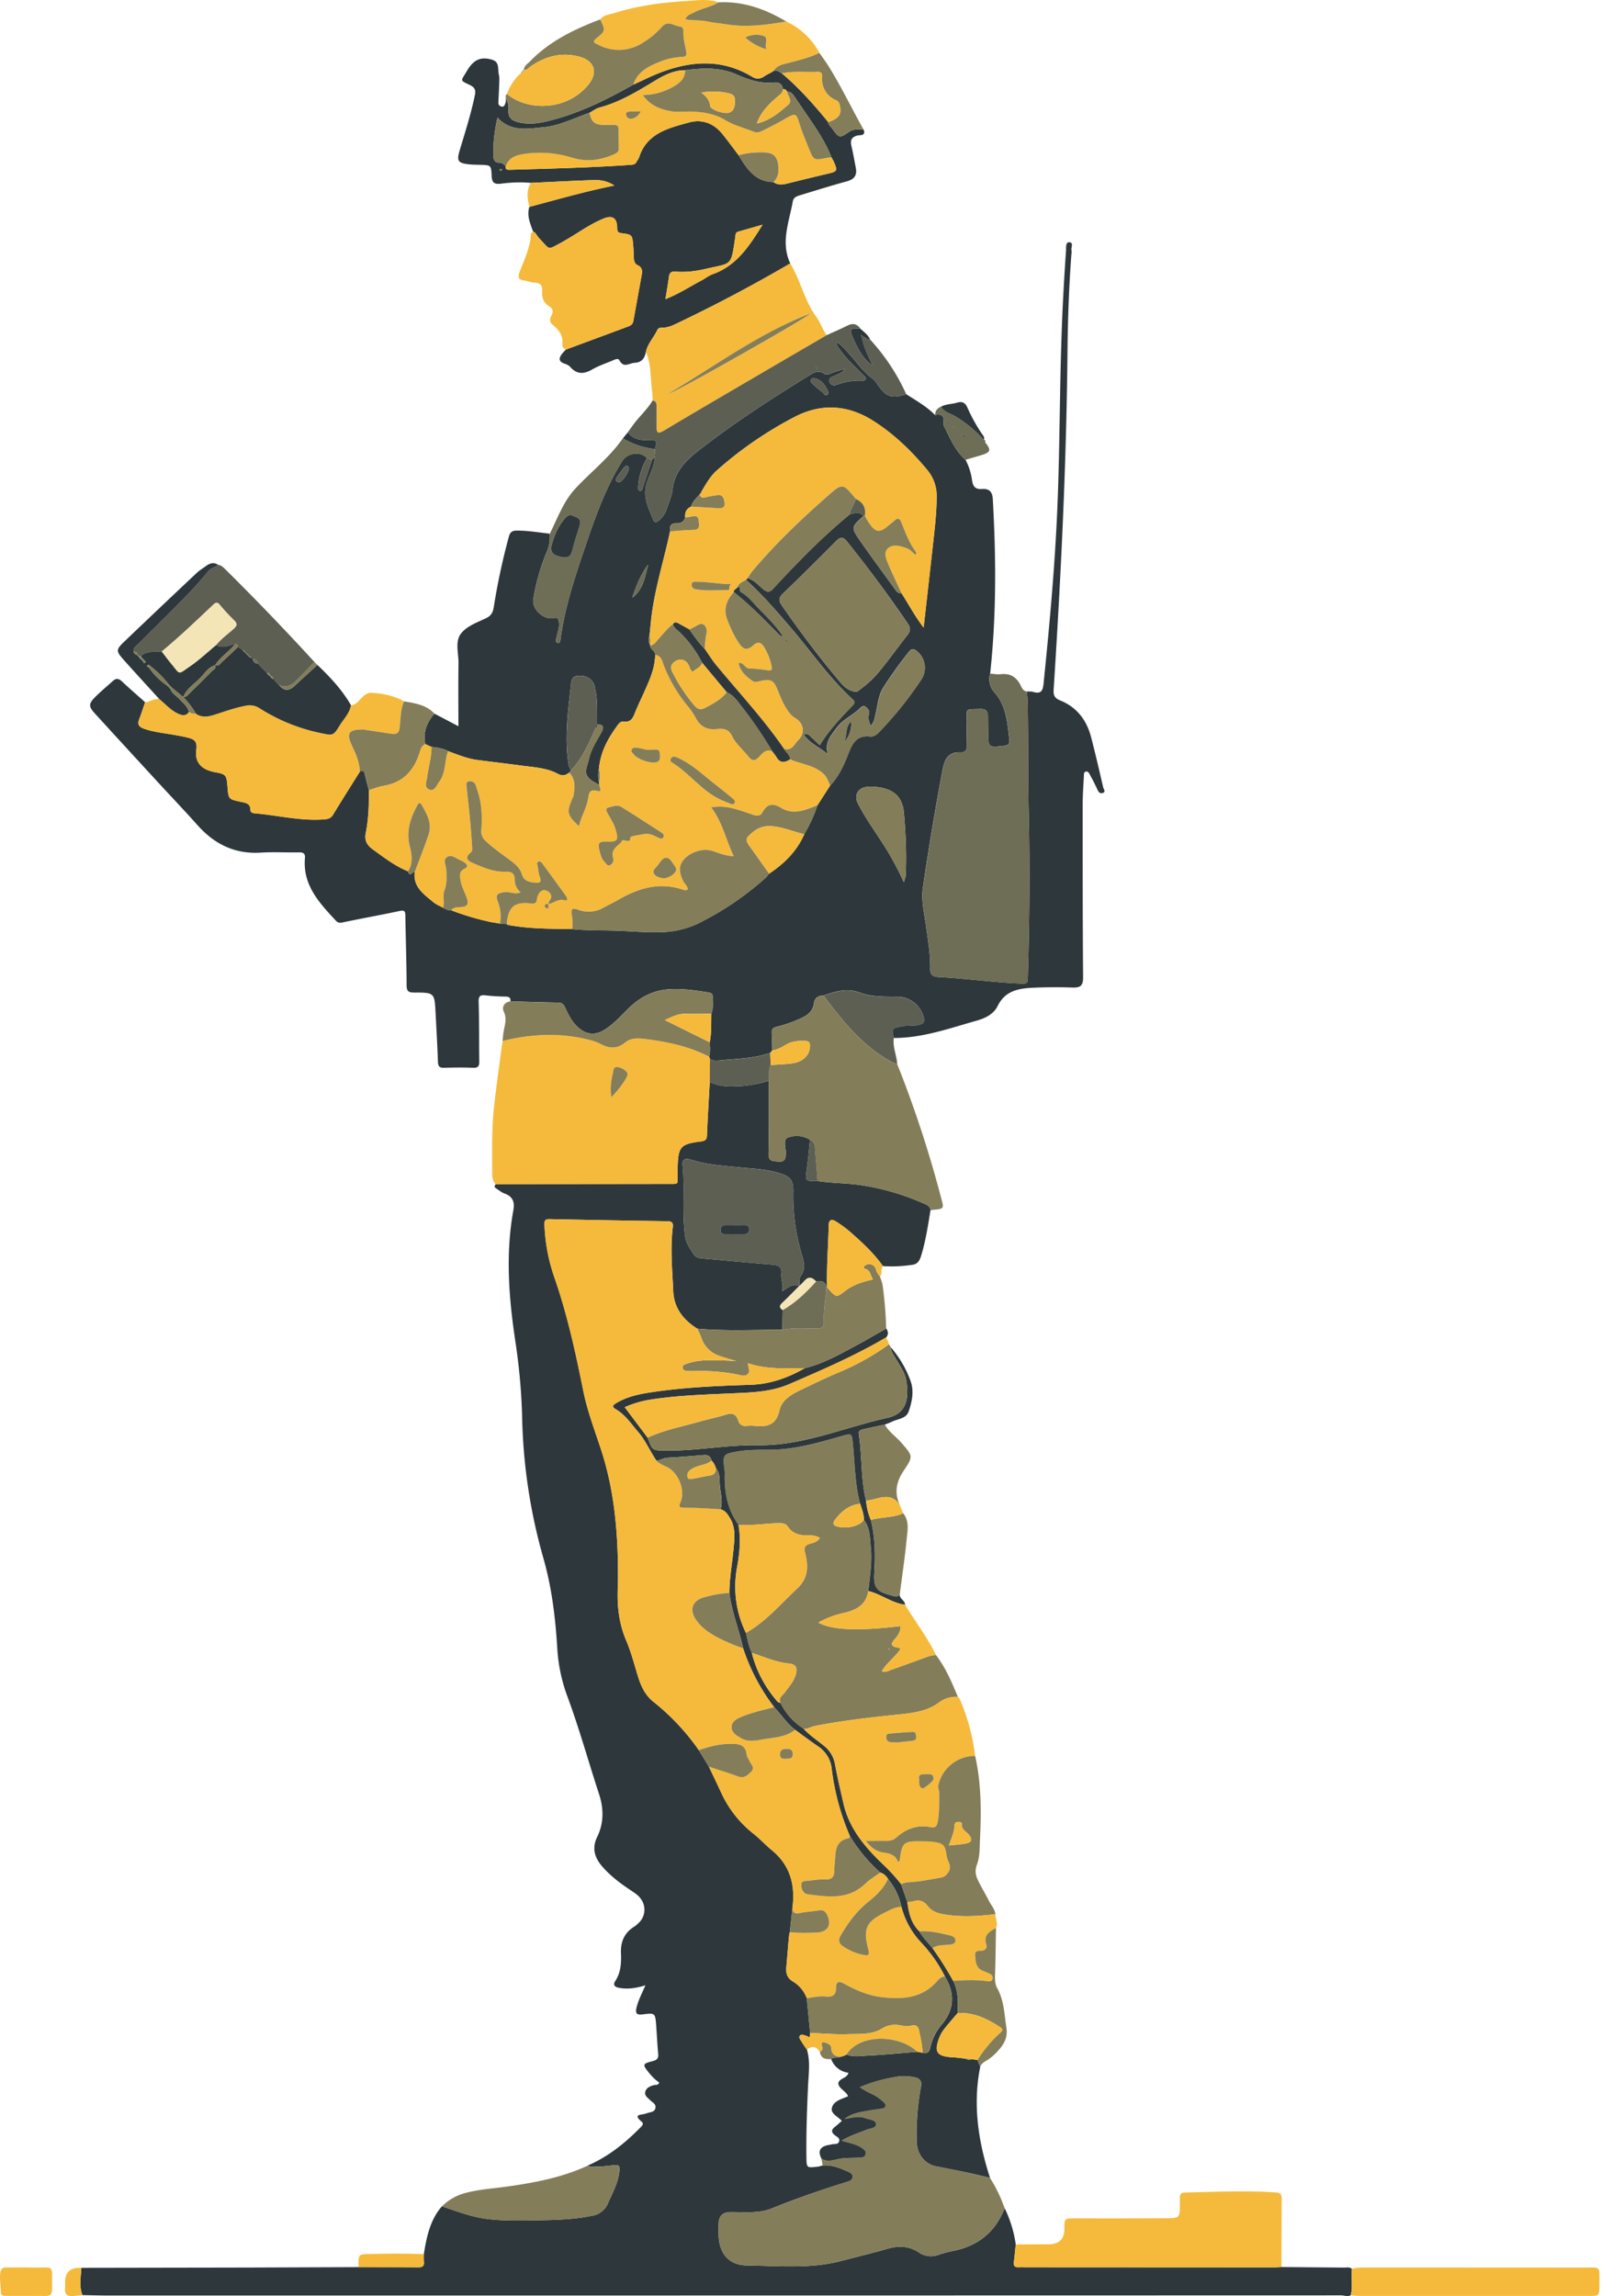 <svg xmlns="http://www.w3.org/2000/svg" viewBox="0 0 384 547"><defs><clipPath id="a"><path fill="none" stroke-width="0" d="M0 0h381v547H0z"/></clipPath></defs><g clip-path="url(#a)"><path fill="#2e383c" d="M322.04 540.5c-.58-.5-1.26-.29-1.9-.3l-14.87-.13c-.54.02-1.08.07-1.62.07-19.72 0-39.44 0-59.15-.02-.6 0-1.2-.05-1.8 0-.98.06-1.3-.36-1.18-1.29.18-1.37.3-2.75.45-4.13a29.18 29.18 0 0 0-2.65-8.66c-2.16 5.56-6.17 8.9-12 10.13-1.23.25-2.47.55-3.67.96a5.1 5.1 0 0 1-4.8-.56c-2.26-1.5-4.7-1.62-7.27-.9-3.77 1.07-7.58 2.01-11.37 2.99-7.36 1.88-14.87 1.13-22.32 1.02-4.3-.06-6.6-2.87-6.7-7.23-.02-.9-.02-1.8 0-2.71.02-1.83.98-2.75 2.87-2.76 3.25-.01 6.61.37 9.67-.82a221.56 221.56 0 0 1 18.24-6.43c.53-.15 1.04-.44 1.13-1.05.1-.74-.5-1.08-1.04-1.32-1.93-.86-3.88-1.68-6.07-1.5-.4.1-.8.26-1.22.3-2.6.31-2.64.3-2.67-2.3-.07-5.65.13-11.3.39-16.95.13-2.87.58-5.76-.26-8.6-.47-.7-.97-1.37-1.38-2.09-.22-.38-.68-.85-.28-1.3.37-.4.91-.1 1.36.02.32.08.6.28.93.44l.13-1.08-.81-8.29a7.77 7.77 0 0 0-3.25-3.94c-1.31-.75-1.74-1.86-1.62-3.3l.62-7.31.04-.4.18-.79.62-5.75c.71-5.42-.49-10.14-4.9-13.75-1.49-1.23-2.8-2.66-4.3-3.87a26.37 26.37 0 0 1-7.69-9.67c-.98-2.13-2-4.24-3.01-6.37l-2.4-3.93a54.67 54.67 0 0 0-10.86-11.56c-1.88-1.5-2.9-3.65-3.61-5.95-.89-2.88-1.64-5.83-2.82-8.59-1.73-4.06-2.2-8.24-2-12.56.04-1.15.05-2.3.04-3.44-.02-9.88-.87-19.65-3.92-29.13-1.53-4.76-3.36-9.43-4.35-14.36-1.83-9.1-3.8-18.17-6.86-26.97a42.97 42.97 0 0 1-2.38-12.4c-.04-1.04-.02-1.56 1.24-1.54 9.35.2 18.7.37 28.06.5 1.07.01 1.38.42 1.26 1.4-.62 5.12-.12 10.23.11 15.33.19 3.98 2.42 6.8 5.72 8.86 6.75.62 13.52.25 20.28.27l.08-4.7c-.73-.49-.92-.95-.17-1.65 1.4-1.32 2.74-2.71 4.1-4.07-1.6-.71-2.68.4-3.87 1.12l-.23.09.08-.24c.25-1.34-.37-2.63-.24-3.95.16-1.57-.68-1.98-2-2.1-5.56-.48-11.13-.98-16.7-1.49-.84-.07-1.69-.2-2.2-1.02-.8-1.28-1.75-2.5-1.98-4.03-.84-5.74-.07-11.55-.64-17.31-.12-1.2.61-1.6 1.87-1.2 3.74 1.22 7.65 1.46 11.55 1.85 3.1.32 6.23.39 9.27 1.29 2.87.85 3.71 1.55 3.66 4.53a48.27 48.27 0 0 0 2.04 14.96c.48 1.59.93 3.4-.12 4.9-.63.88-.48 1.64-.4 2.5 1.18-.8 1.97-3.12 3.9-1 1.2-.22 2.19-.06 2.52 1.33l.12.08c-.14-4.94.29-9.87.39-14.8.03-1.44.81-1.5 1.77-.87 1.1.71 2.2 1.48 3.2 2.34 2.88 2.53 5.72 5.1 7.95 8.27 2.38.16 4.74.04 7.1-.32 1.3-.2 1.7-1.2 2.03-2.26 1.08-3.52 1.6-7.16 2.21-10.77-.15-1.01-1.02-1.3-1.77-1.63a58.02 58.02 0 0 0-14.53-4.26c-3.52-.57-7.1-.46-10.6-1.03-3 .03-2.97.03-2.57-2.85.32-2.31.52-4.64.77-6.96a5.9 5.9 0 0 0-5.37-.5c-1.12.5-.37 2.43-.42 3.71-.05 1.23-.11 2.09-1.75 1.96-1.35-.11-2.4.02-2.35-1.95.14-5.77.07-11.55.09-17.33a28.3 28.3 0 0 1-6.64 1.3c-2.54.12-5.09.23-7.46-.98-.23 4.26-.49 8.51-.67 12.78-.04 1.03-.5 1.27-1.42 1.39-4.87.6-5.42 1.25-5.55 6.13v1.45c-.06 2.84.52 2.53-2.63 2.54l-40.7.05c-.33.38-.41.73.09 1.03.66.41 1.28.95 2 1.21 1.94.7 2.45 1.98 2.1 3.96-1.9 10.48-1.09 20.93.49 31.36.9 5.98 1.45 12 1.6 18.03a132.35 132.35 0 0 0 5.07 33.56c2.02 7.05 2.87 14.3 3.31 21.6a39.45 39.45 0 0 0 2.4 11.3c2.83 7.64 5 15.5 7.53 23.23 1.14 3.46 1.18 6.92-.43 10.23-1.31 2.68-.63 4.91 1.16 7 2.02 2.36 4.5 4.18 7.07 5.88.8.54 1.62 1.07 2.17 1.89a4.32 4.32 0 0 1-.66 5.85c-.27.24-.52.52-.83.7-2.41 1.47-3.36 3.6-3.25 6.4.1 2.29-.02 4.58-1.36 6.63-.6.9-.13 1.42.88 1.6 2.07.39 4.08.1 6.31-.6-.82 1.89-1.67 3.5-2.11 5.27-.34 1.35-.04 1.86 1.48 1.66 2.96-.38 2.97-.31 3.2 2.74.16 2.23.26 4.46.47 6.68.1 1.05-.27 1.45-1.29 1.71-2.49.64-2.5.81-.87 2.83.38.47.8.91 1.23 1.33.39.37.83.68 1.2.98-.4.72-.88.47-1.24.57-.92.23-1.81.62-2.1 1.54-.28.95.59 1.5 1.18 2.08.54.53 1.42.88 1.23 1.84-.2 1.06-1.27.95-2.01 1.24-.45.17-.94.25-1.41.33-1.04.17-1.01.55-.36 1.26.4.43 1.3.7.34 1.68-3.69 3.77-7.72 7.03-12.59 9.16.24.37.6.35.97.34 1.5-.02 3-.1 4.5-.3 2.06-.28 2.18-.04 1.88 1.96-.37 2.5-1.59 4.65-2.57 6.9a4.94 4.94 0 0 1-3.87 3.11c-4.7.96-9.44 1.02-14.2 1.08-3.6.05-7.19.12-10.78-.33-3.75-.47-7.23-1.83-10.76-3.01-2.41 2.76-3.37 6.13-4.01 9.63-.11.58-.2 1.18-.3 1.77 0 .6-.05 1.2.02 1.8.1 1.01-.3 1.34-1.31 1.33-4.74-.05-9.48-.03-14.22-.04l-26.07.1-40 .07c-.09 2.17-.58 4.36.26 6.5 2.1.03 4.22.1 6.33.1 97.84 0 195.67-.01 293.5-.04.77 0 1.55.38 2.3-.03.52-2.08.01-4.22.28-6.31h-.01v.02ZM222.77 98.9c-2-2.07-4.52-3.44-6.9-5-3.4 1.12-4.79.66-6.74-2.17-.4-.6-.83-1.24-1.4-1.65-2.08-1.5-3.5-3.62-5.18-5.48-.95-1.05-1.83-2.2-3.16-3.06-.17.74.14.99.33 1.27 1.66 2.47 3.85 4.46 5.92 6.57.27.27.77.53.5 1.03-.2.37-.64.27-.99.26a15.5 15.5 0 0 0-5.84.99c-.83.3-1.5.02-1.76-.77-.24-.74.44-1.02.99-1.27.99-.44 2.06-.73 2.74-1.71-1.12.23-2.19.58-3.23.98-.58.23-1.15.55-1.72.14-1.29-.94-2.5-.27-3.5.35-9.03 5.57-17.92 11.33-26.3 17.85-3.15 2.45-5.86 5.1-6.33 9.4-.17 1.52-.85 3-1.35 4.48a6.23 6.23 0 0 1-1.85 2.85c-.48.41-1.06.64-1.34-.04-1.11-2.7-2.52-5.34-1.7-8.42.59-2.27 1.96-4.29 2.05-6.7l-.7.74-2.2 6.64c-.1.35-.23.81-.63.77-.56-.07-.47-.63-.45-1.02.13-2.4.86-4.73 2.12-6.77-1.52-1.73-4.66-1.32-5.9.64-3.81 6.07-6.23 12.75-8.52 19.47-2.54 7.46-5.11 14.93-6.18 22.8-.06.46-.08 1.19-.64 1.1-.72-.13-.42-.88-.32-1.36.22-1.13.68-2.21.57-3.37-.06-.7-.12-1.5-1.26-1.21-2.27.57-5.27-2.09-4.85-4.5.6-3.74 1.63-7.41 3.06-10.92a9.4 9.4 0 0 0 .85-4.67c-2.62-.3-5.22-.75-7.87-.74-1.08 0-1.59.38-1.87 1.45a155.28 155.28 0 0 0-3.6 16.79c-.19 1.24-.63 2.06-1.82 2.62-2.17 1.04-4.74 1.93-6.08 3.8-1.36 1.9-.45 4.66-.5 7.05-.08 4.82-.02 9.65-.02 14.9l-5.71-3c-1.81 2.1-2.77 4.45-2.17 7.26l1.47.67c1.35.14 2.69.34 3.91.99 2.33.85 4.61 1.8 7.09 2.13 3.46.45 6.93.85 10.4 1.32 2.92.4 6 .53 8.6 1.92 1.32.71 1.93.36 2.83-.25l.42-.58c-.47-.59-.6-1.3-.69-2.02-.83-6.03-.06-12 .64-17.98.13-1.15.08-2.36 1.72-2.49 1.84-.14 3.35.69 3.87 2.28.15.45.2.94.3 1.4.5 2.63.28 5.3.36 7.94 1.77-.07 1.58.9.98 1.96-1.09 1.94-2.33 3.81-2.86 6-.77 3.18-1.98 4.26 2.41 6.43l-.06-.58a7.62 7.62 0 0 1-.02-3.36c.32-3.66 1.94-6.8 4.03-9.72.45-.64.97-1.52 1.75-1.42 1.99.26 2.37-1.09 2.92-2.44.63-1.56 1.38-3.07 2.07-4.6 1.12-2.54 2.3-5.05 2.55-7.87l.03-.4c.02-.2.02-.4.03-.61 0-.96-1.17-1.3-1.2-2.23l-.09-.3c-.38-.64-.3-1.3-.07-1.96l.4-3.95c.8-7.14 3.02-13.98 4.51-20.98-.12-1.15.07-1.96 1.57-1.9.9.04 1.75-.35 2.04-1.39-.14-1.2.28-2.1 1.42-2.61.3-1.23 1.26-2 2.02-2.9l.09-.12.35-.57.05-.08.19-.33c1-1.66 1.97-3.35 3.44-4.63a91.3 91.3 0 0 1 18.77-12.86c6.27-3.15 12.49-2.7 18.43 1.06 4.99 3.16 9.17 7.23 12.93 11.76a9.55 9.55 0 0 1 2.2 6.35c0 3.57-.42 7.11-.8 10.65l-2.3 20.49c-2.09-2.69-3.55-5.5-5.26-8.16-.9.12-1.28-.58-1.7-1.15-2.68-3.7-5.4-7.38-8.02-11.13-2.36-3.39-2.32-3.42.64-6.12-.98-1.17-2.16-.64-3.3-.37-3.93 3.27-7.7 6.74-11.28 10.4-2.36 2.4-4.69 4.84-6.97 7.32-.79.86-1.38.84-2.27.12-1.2-.97-2.2-2.25-3.8-2.67l-.35.4c3.89 3.54 7.33 7.5 10.74 11.5 4.86 5.67 9.1 11.9 14.65 16.96.72.66.45 1.02-.1 1.58-2.8 2.9-5.56 5.82-7.73 9.36-.64-.6-1.18-1.17-1.77-1.67-.52-.45-.9-1.3-2.04-.84 1.54 2.16 3.88 3.04 5.77 4.7-.92-2.8.74-4.52 2.1-6.38 1.44-1.94 3.7-2.87 5.4-4.5.4-.4.92-.93 1.57-.39.52.44.93 1.02.69 1.74-.31.95.04 1.72.43 2.72.81-.82.9-1.72 1.1-2.57.56-2.22.65-4.59 1.9-6.57a98.94 98.94 0 0 1 6.13-8.53c.62-.78 1.1-.7 1.78-.2a5.1 5.1 0 0 1 1.07 6.94 88.84 88.84 0 0 1-9.97 12.41c-.61.63-1.3 1.16-2.21 1.06-2.83-.32-4.01 1.24-4.96 3.67-1.11 2.83-2.3 5.71-4.5 7.98l-3 4.67a36.35 36.35 0 0 1-3.18 6.95c-1.76 4.05-4.76 7-8.37 9.4-.27.32-.5.67-.8.96a70.45 70.45 0 0 1-14.83 10.26 21.61 21.61 0 0 1-9.1 2.68c-3.52.2-7-.1-10.47-.26-3.91-.19-7.83-.04-11.73-.43-4.93-.08-9.86-.04-14.74-.9-.29.06-.56.04-.76-.22l-.1-.07-1.6-.13-1.49-.25-.37-.05a62.96 62.96 0 0 1-9.8-2.89c-.7.07-1.3-.2-1.87-.58-.77-.43-1.63-.75-2.3-1.31-2.28-1.9-4.91-3.63-4.46-7.23-.53-.08-1.19 1.37-1.6-.13-3.11-1.27-5.73-3.31-8.42-5.25-1.38-1-1.99-2.16-1.65-3.85.69-3.38.78-6.82.74-10.26-.31-1.25-.65-2.5-.95-3.77-.17-.7-.43-1.11-1.2-.61-2.1 3.38-4.26 6.73-6.3 10.14-.5.84-1.07 1.12-2 1.2-5.67.49-11.17-.95-16.74-1.43-.5-.04-1.01-.18-1.02-.81 0-1.62-1.23-1.68-2.36-1.93-2.86-.62-2.86-.63-3.1-3.56-.22-2.86-.35-3.01-3.06-3.51-3.08-.57-4.81-2.3-4.37-5.35.33-2.27-.82-2.57-2.34-2.94-.87-.21-1.77-.36-2.66-.53-2.48-.47-5.02-.66-7.44-1.51-1.2-.43-1.66-.98-1.17-2.23.52-1.35.95-2.72 1.42-4.08-1.84-1.65-3.72-3.26-5.52-4.96-.77-.73-1.41-.79-2.17-.1-1.44 1.3-2.93 2.53-4.28 3.9-1.52 1.55-1.5 2.19 0 3.84 4.93 5.4 9.87 10.78 14.81 16.15 3.23 3.51 6.52 6.96 9.7 10.52 4.03 4.5 8.88 6.87 15.03 6.48 3.01-.19 6.04 0 9.06-.06 1.09-.02 1.54.28 1.44 1.41-.55 6.44 3.46 10.64 7.37 14.87.45.48.9.56 1.6.41 4.52-.95 9.07-1.76 13.59-2.73 1.31-.28 1.35.24 1.36 1.25.09 5.5.28 10.98.3 16.48.02 1.37.42 1.7 1.75 1.7 4.9 0 4.9.04 5.15 4.9.2 3.87.43 7.72.56 11.58.03 1.08.36 1.49 1.47 1.45 2.28-.07 4.59-.1 6.88 0 1.23.05 1.52-.4 1.5-1.55-.08-4.71 0-9.42-.15-14.13-.05-1.47.43-1.73 1.71-1.57 1.56.18 3.13.26 4.7.29.83 0 1.26.26 1.17 1.13 3.8.1 7.59.24 11.38.3.87.02 1.29.4 1.62 1.12.75 1.65 1.53 3.27 2.87 4.56 2.05 2 4.3 2.25 6.68.7 2.2-1.42 3.9-3.39 5.76-5.18 2.65-2.55 5.77-4.15 9.48-4.38 3.08-.2 6.12.24 9.16.72.63.1 1.27.23 1.23 1.02-.07 1.37.24 2.77-.34 4.1-.04 2.26.06 4.54-.37 6.79.08 1.14.17 2.29-.14 3.41l.2.6c.76.48 1.63.39 2.45.3 4-.4 8.03-.44 11.89-1.77l.5-.63c-.04-1.38-.06-2.77-.14-4.14-.06-.9.36-1.26 1.2-1.46 2.1-.52 4.15-1.25 6.1-2.19 1.48-.7 2.52-1.7 2.74-3.31.19-1.45 1.04-1.9 2.32-1.95 2.76-.97 5.6-1.81 8.47-.75 2.92 1.1 5.9 1.05 8.9 1.04a6.57 6.57 0 0 1 6.49 4.91c.3 1.02 0 1.5-1.1 1.77-1.43.35-2.88.09-4.31.4-2.24.5-2.26.44-1.73 2.75 6.88 0 13.27-2.3 19.77-4.14 2.14-.61 4.03-1.55 5-3.54 1.88-3.78 5.3-4.16 8.82-4.31 3.02-.13 6.05-.13 9.06-.03 1.81.05 2.46-.46 2.45-2.42-.11-13.72-.1-27.42-.1-41.14 0-2.23.16-4.46.28-6.7.03-.43-.1-1.09.52-1.2.56-.08.78.52 1 .92.61 1.1 1.18 2.23 1.71 3.38.26.58.57 1 1.2.83.9-.25.28-.93.18-1.33-.92-4-1.85-8-2.88-11.97-1.06-4.08-3.41-7.18-7.4-8.78-1.3-.52-1.62-1.22-1.53-2.57 1.73-26.77 3.04-53.55 3.3-80.37.08-7.73.34-15.46.92-23.17.03-.37.11-.75.03-1.09-.15-.68.59-1.89-.53-1.94-.92-.03-.72 1.25-.77 1.94-.3 4.34-.56 8.68-.77 13.02-.73 15.03-.65 30.07-1.17 45.1-.52 15.1-1.89 30.14-3.42 45.16-.2 1.93-.8 2.38-2.53 1.89-.45-.13-.95-.07-1.44-.1.07.9.17 1.8.19 2.7.17 8.8.05 17.61.25 26.42.3 13.09.18 26.19-.22 39.28-.03.96-.16 1.24-1.32 1.2-6.69-.25-13.31-1.21-19.98-1.57-1.33-.07-1.97-.5-1.94-1.95.08-3.38-.53-6.7-.98-10.05-.41-3.1-1.22-6.18-.75-9.34a696.32 696.32 0 0 1 4.6-27.6c.5-2.6 1.09-4.74 4.38-4.57 1.26.07 1.54-.78 1.5-1.92-.09-1.75-.06-3.5-.02-5.26.06-3.38-.7-3.05 3.22-3.16 1.26-.03 1.78.5 1.8 1.68 0 1.27.03 2.53.05 3.8.03 3.76.02 3.72 3.79 3.3 1.03-.12 1.38-.51 1.26-1.49-.48-3.94-.68-7.97-3.5-11.18a4.77 4.77 0 0 1-1.07-4.54c1.5-13.88 1.42-27.77.62-41.68-.1-1.78-1.04-2.41-2.5-2.3-1.74.13-2.23-.63-2.45-2.18-.23-1.67-.76-3.3-1.55-4.79-2.55-2.22-3.73-5.3-5.21-8.2-.1-.18-.06-.46-.02-.68.27-1.45-.54-2.17-2-1.77v.02l.01.01Zm-18.96 65.89c-1.64-.17-2.78-1.22-3.73-2.37a235 235 0 0 1-13.89-18.28c-.65-.96-.77-1.67.21-2.62 4.34-4.19 8.64-8.44 12.88-12.73 1-1 1.64-.82 2.46.18 5.1 6.35 9.95 12.89 14.53 19.62.72 1.04.6 1.8-.14 2.73-2.12 2.7-4.13 5.5-6.29 8.17a24.72 24.72 0 0 1-4.95 4.74c-.33.23-.58.64-1.08.56Zm11.5 45.4a69.18 69.18 0 0 0-3.98-7.58c-2.29-3.76-4.97-7.28-6.97-11.21-1-1.97.05-3.78 2.27-3.96a12.1 12.1 0 0 1 2.17.04c3.95.42 6.13 2.22 6.5 6.03.47 4.98.67 9.99.45 15-.02.4-.2.8-.44 1.68Zm-64.7-67.82c.95-2.8 2.02-5.51 3.79-7.87-.76 2.88-1.12 5.95-3.79 7.87Zm42.47-51.47c.07-.7.42-.88 1-.75 1.36.29 2.18 1.24 2.8 2.35.23.43.7 1.1.24 1.49-.58.48-.87-.34-1.26-.63-.67-.5-1.32-1.04-1.95-1.6-.31-.27-.57-.6-.83-.87Zm-45.6 24c-.58-.09-1.03-.38-.61-1.06.54-.87 1.15-1.7 1.8-2.48.3-.37.83-.66 1.1.06.26.7-1.55 3.44-2.28 3.48h-.01Zm40.77-52.15c-2.34-5-.28-9.81.59-14.69.19-1.08.95-1.3 1.75-1.55 3.69-1.12 7.37-2.28 11.1-3.3 1.8-.48 2.53-1.43 2.17-3.25-.34-1.72-.62-3.45-1.03-5.14-.32-1.34-.07-2.11 1.39-2.53.56-.16 2.16.18 1.48-1.45-1.18.05-2.34-.2-3.46.58-2.27 1.56-2.33 1.5-4.01-.8-.35-.48-.87-.86-.94-1.51v-.02l-.33-.41c-3.3-4-6.73-7.85-10.7-11.2-.6-.33-1.13-.83-1.9-.66l-.02.02-.41.3c-.63.34-1.3.65-1.88 1.05-.96.65-1.9.7-2.88.1-6.98-4.24-14.22-3.86-21.55-1.13-2.3.86-4.51 2-6.77 3-6.2 3.51-12.58 6.67-19.5 8.48-2.53.66-5.18 1.15-7.86.48-1.53-.39-2.47-1.06-2.37-2.84a5.66 5.66 0 0 0-.61-2.97c-.03.42.05.89-.1 1.24-.17.36-.24 1-.96.83-.57-.15-.76-.51-.73-1.07.08-1.45.15-2.89.2-4.34.01-.72.1-1.48-.08-2.17-.31-1.25.22-2.99-1.53-3.54-2.51-.8-4.2-.16-5.62 1.91-.2.3-.4.6-.58.92-1.37 2.31-1.6 2 .85 3.18 1.13.55 1.42 1.18 1.16 2.42-.93 4.5-2.34 8.85-3.65 13.24-.7 2.37-.36 2.9 2.06 3.2.95.12 1.93.11 2.9.14 2.46.07 2.58.07 2.68 2.57.07 1.7.62 2.13 2.29 1.91 2.32-.3 4.68-.4 7.04-.18 4.93-.23 9.86-.5 14.8-.66 1.62-.06 3.26.1 5.11 1.29-7.16 1.44-13.68 3.35-20.25 5.08-.65 2.09.19 3.95.87 5.83.69.34.93 1.08 1.42 1.6 2.84 2.98 1.82 2.9 5.55.96l.31-.19c3.21-1.79 6.15-4.05 9.59-5.43 1.99-.8 3.04-.16 3.17 1.92.04.67-.17 1.43.97 1.58 2.64.33 2.64.38 2.87 3.12.07.9.1 1.8.13 2.7.02.78.2 1.5.94 1.83 1.06.48 1.1 1.32.94 2.26l-2 11.03c-.12.67-.52 1.03-1.15 1.26l-14.9 5.53c-.25.26-.51.51-.74.79-.95 1.1-1.21 2.06.56 2.62.44.14.92.4 1.23.75 1.6 1.82 3.28 1.7 5.26.55 1.5-.87 3.19-1.42 4.8-2.1.55-.24 1.33-.65 1.64-.04 1 1.93 2.38.63 3.62.58 1.67-.08 2.41-1.08 2.68-2.6.43-1.99 1.9-3.44 2.73-5.24.2-.43.63-.53 1.08-.52 1.64.03 3-.75 4.42-1.43 8.9-4.26 17.63-8.9 26.15-13.88s0-.01 0-.01Zm-.75-40.95c.72.07 1.23.44 1.62 1.03l2.54 3.73c2.38 3.49 4.84 6.93 6.38 10.9.2.38.44.73.6 1.11.92 2.15.82 2.28-1.49 2.82-3.28.77-6.56 1.57-9.84 2.39-1.1.27-2.12.3-3.06-.41-4.37-.06-6.35-3.2-8.3-6.39-1.32-1.73-2.59-3.49-3.96-5.17-2.04-2.49-4.84-3.46-7.8-2.65-4.91 1.35-10.13 2.54-11.97 8.39-.11.34-.4.6-.55.93-.25.58-.7.74-1.29.78-9.58.68-19.18.9-28.77 1.19-.61 0-1.3.1-1.12-.89-.47-.3-.75-.85-1.5-.81-1.05.06-1.44-.64-1.46-1.63-.07-2.99.25-5.93.98-9.09 3.23 3.47 7.19 2.64 10.97 2.28 3.86-.37 7.33-2.21 10.96-3.44.79-.43 1.54-1.03 2.39-1.25 4.73-1.27 8.85-3.75 12.98-6.26 2.26-1.37 4.63-2.64 7.42-2.63 4.16-.56 8.34-.73 12.26 1.02 2.91 1.3 5.8 2.24 9.04 1.9 1.1-.1 1.84.45 2 1.62.48-.1.75.18.97.54Zm-28.98 49.46c.3-1.91.6-3.56.82-5.22.13-1 .48-1.43 1.61-1.33 2.48.21 4.93-.13 7.36-.7 6.07-1.4 5.8-.46 6.84-7.5.08-.54 0-1.12.7-1.32l5.8-1.66c-3.14 5.09-6.19 9.78-11.9 11.8-.95.34-1.77 1.03-2.68 1.5-2.76 1.45-5.37 3.19-8.55 4.43Zm-39.58-30.9c.22-.02.39-.07.53-.03.17.04.17.18.01.26a.5.5 0 0 1-.34.03c-.06-.02-.1-.13-.2-.27Z"/><path fill="#837d5a" d="M228.18 404.26c-1.43-3.48-2.9-6.94-5.2-9.96-.8 0-1.54.18-2.29.46-2.83 1.04-5.65 2.08-8.5 3.07-.62.22-1.26.68-2.13.28 1.23-2.08 3.27-3.37 4.5-5.4-.36-.1-.58-.2-.81-.23-1.45-.24-1.66-.85-.65-1.94.8-.88 1.45-1.87 1.43-3.16-10.15 1.23-16.35.95-19.59-.84 1.79-1 3.7-1.75 5.7-2.21 3.03-.64 5.64-1.76 6.2-5.3.36-3.44.95-6.9.6-10.37-.22-2.25-.13-4.64-1.66-6.59-.98 1.48-3.9 2.17-6.18 1.63-1.32-.31-1.25-.93-.62-1.75 1.52-1.96 3.34-3.46 5.93-3.71-1.29-4.69-1.28-9.53-1.75-14.32-.25-2.44-.23-2.5-2.5-1.85-4.8 1.36-9.57 2.8-14.62 3.18-3.43.27-6.87-.08-10.29.52-3.47.61-3.65.73-3.17 4.28.04.3.07.6.06.9-.15 4.43.59 8.62 3.28 12.3 3.2.26 6.38-.33 9.57-.39.88-.02 1.66.04 2.22.87 1.05 1.55 2.6 2.04 4.4 2.03 1.06-.01 2.15-.03 3.2.61-.55.89-1.44 1.16-2.28 1.37-1.25.32-1.58.87-1.25 2.19.76 3.07.85 5.94-1.84 8.45-3.95 3.7-7.45 7.9-12.26 10.62.35 1.62.67 3.25 1.4 4.75 2.95.97 5.81 2.26 8.94 2.56 1.64.16 1.95 1.1 1.58 2.5-.47 1.72-1.65 3.02-2.68 4.41-.51.7-1.6 1.25-1.01 2.45a14.92 14.92 0 0 0 5.55 6.18c.95.1 1.73-.48 2.6-.66 6.2-1.23 12.47-1.95 18.76-2.62 3.75-.4 7.63-.6 10.83-2.97a6.7 6.7 0 0 1 4.53-1.34Zm-16.3-11.44-.03.13-.19-.04c.03-.04.05-.1.09-.11.03-.02.08.01.13.02Z"/><path fill="#f5ba3b" d="m169.13 252.32-.2-.6a43.07 43.07 0 0 0-14-4.04c-1.99-.25-4.28-.74-5.98.65-2.04 1.67-3.9 1.42-5.96.34a9.44 9.44 0 0 0-1.84-.74c-7.16-1.98-14.3-1.71-21.44.07-.69 5.24-1.46 10.48-2.03 15.74-.58 5.28-.44 10.59-.43 15.9 0 .95.17 1.78.84 2.47l40.71-.06c3.15-.01 2.57.3 2.63-2.54v-1.45c.13-4.88.68-5.52 5.55-6.13.93-.12 1.38-.36 1.43-1.4.17-4.25.43-8.51.66-12.77l.07-5.44h-.01Zm-23.5 9.04c-.34-2.2-.02-4 .38-5.8.12-.53.1-1.38.9-1.35.84.02 1.63.43 2.25 1.02.55.52.3 1.12 0 1.64a23.63 23.63 0 0 1-3.52 4.5Z"/><path fill="#6e6d56" d="M235.88 160.48a4.82 4.82 0 0 0 1.08 4.55c2.82 3.2 3.02 7.24 3.5 11.18.12.97-.23 1.36-1.27 1.48-3.76.43-3.75.47-3.78-3.3l-.06-3.8c0-1.18-.53-1.7-1.79-1.67-3.91.1-3.16-.22-3.22 3.16-.04 1.75-.07 3.5 0 5.25.05 1.15-.23 2-1.5 1.93-3.28-.17-3.87 1.96-4.36 4.58a696.32 696.32 0 0 0-4.6 27.6c-.48 3.15.33 6.24.74 9.33.44 3.34 1.06 6.67.98 10.05-.03 1.44.6 1.88 1.94 1.95 6.67.35 13.3 1.32 19.98 1.57 1.16.04 1.3-.23 1.32-1.2.4-13.1.51-26.2.22-39.28-.2-8.8-.08-17.62-.25-26.42-.02-.9-.12-1.8-.19-2.7-.85-.1-1.16-.79-1.47-1.43-.98-2-2.49-2.96-4.77-2.7-.82.1-1.66-.08-2.5-.13Z"/><path fill="#837d5a" d="M195.98 515.87c2.2-.19 4.14.63 6.07 1.5.53.23 1.14.57 1.03 1.31-.08.6-.59.9-1.13 1.05-6.2 1.8-12.21 4.1-18.23 6.43-3.06 1.19-6.42.8-9.67.82-1.89 0-2.84.93-2.87 2.76-.02.9 0 1.8 0 2.71.1 4.36 2.4 7.17 6.7 7.23 7.45.11 14.96.86 22.32-1.02 3.8-.98 7.6-1.93 11.37-2.98 2.58-.73 5-.6 7.27.89a5.1 5.1 0 0 0 4.8.56c1.2-.41 2.44-.7 3.67-.96 5.83-1.22 9.84-4.57 12-10.13a35.16 35.16 0 0 0-3.48-7.2 229.56 229.56 0 0 0-12.7-2.74c-2.98-.56-4.75-3.06-4.78-6.07-.09-4.34.25-8.67 1.02-12.94.26-1.31-.28-1.96-1.46-2.22a11.22 11.22 0 0 0-4.47-.1 37.04 37.04 0 0 0-8.64 2.44c1.74 1.34 3.72 1.76 5.1 3.1.42.4 1.14.77.98 1.4-.16.68-.94.63-1.51.72-.83.13-1.68.21-2.5.37-2 .38-4.04.63-5.7 2 1.68-.24 3.3-.81 4.97-.18.94.36 2.44.37 2.52 1.39.09 1-1.43 1-2.27 1.36-1.88.78-3.86 1.35-5.91 2.58 1.88.63 3.54.85 4.88 1.82.47.35 1.04.72.8 1.47-.22.71-.83.75-1.46.78-1.38.06-2.76.03-4.15.19-1.6.18-3.25 1.05-4.88.03l.3 1.63Z"/><path fill="#2e383c" d="M195.68 514.24c1.63 1.02 3.27.14 4.88-.04 1.4-.15 2.77-.12 4.16-.19.62-.02 1.24-.06 1.46-.78.23-.74-.34-1.12-.8-1.46-1.35-.98-3-1.2-4.9-1.82 2.06-1.24 4.04-1.8 5.93-2.59.83-.34 2.35-.35 2.27-1.36-.09-1.01-1.6-1.03-2.52-1.38-1.68-.64-3.3-.06-4.98.18 1.66-1.37 3.7-1.62 5.7-2 .83-.16 1.67-.24 2.5-.37.58-.1 1.36-.05 1.52-.71.15-.65-.56-1-.98-1.41-1.4-1.34-3.37-1.76-5.1-3.1a36.99 36.99 0 0 1 8.63-2.45c1.5-.28 3-.21 4.47.1 1.18.26 1.73.91 1.47 2.22a63.78 63.78 0 0 0-1.02 12.94c.02 3.02 1.79 5.51 4.76 6.08 4.26.8 8.5 1.68 12.71 2.73-2.8-8.64-4.15-17.4-2.34-26.44l-.65-1.65-1.44-.19c-.5.25-.96.2-1.4-.13-1.01-.1-2.02-.26-3.04-.31-3.88-.2-4.59-1.29-3.11-4.94.29-.72.74-1.39 1.22-2 .97-1.22 2.01-2.39 3.03-3.58.15-2.62.19-5.24-1.04-7.68a82.33 82.33 0 0 0-4.94-7.82c-1.05-1.31-2.28-2.5-3.1-3.98-2-1.91-2.54-4.42-2.89-7l-1.5-4.28a42.91 42.91 0 0 0-4.27-4.67c-4.27-4.08-8.06-8.51-9.43-14.49-.71-3.11-1.45-6.23-2.02-9.37a7.05 7.05 0 0 0-2.6-4.38c-1.63-1.34-3.42-2.49-4.85-4.07a14.89 14.89 0 0 1-5.56-6.18c-.62-.05-.9-.54-1.24-.95a27.62 27.62 0 0 1-5.58-10.97c-.73-1.5-1.06-3.13-1.4-4.75a25.2 25.2 0 0 1-2.04-16.03c.58-3.2.83-6.47.27-9.72-2.68-3.68-3.42-7.87-3.28-12.3 0-.3-.02-.6-.06-.9-.47-3.55-.3-3.67 3.17-4.28 3.42-.6 6.86-.25 10.3-.52 5.04-.4 9.81-1.82 14.62-3.19 2.26-.64 2.24-.58 2.49 1.86.48 4.78.47 9.63 1.75 14.32.39 1.25.9 2.48.88 3.83 1.53 1.95 1.43 4.33 1.66 6.59.35 3.47-.24 6.92-.6 10.37 3.05.74 5.59 2.85 8.75 3.27-.02-1-1.22-1.36-1.28-2.34-.34.26-.7.47-1.16.34-3.78-1.07-5.15-1.35-4.89-5.54.26-4.28.21-8.48-.82-12.65a14.8 14.8 0 0 1-1.15-4.62c-1.28-5.22-.9-10.61-1.73-15.88-.12-.81.54-1 1.13-1.13 1.7-.39 3.4-.74 5.1-1.1.55-.23 1.12-.42 1.66-.69 1.41-.69 3.39-.7 4-2.44.82-2.39 1.34-4.94.4-7.4a25.56 25.56 0 0 0-4.63-7.86c0 .97.59 1.7 1.03 2.47.98 1.73 2.27 3.38 2.6 5.34.69 4.11.27 7.92-4.44 8.96-10.3 2.26-20.09 6.7-31 6.53-7.26-.12-14.5 1.37-21.8 1.28-3.23-.04-3.23.01-4.34-3.08l-5.46-7.26c1.85-.81 3.8-1.39 5.79-1.74 6.32-1.03 12.7-1.23 19.08-1.52 4.87-.23 9.73-.25 14.37-2.25 7.85-3.39 15.7-6.78 23.08-11.14.54-.7.45-1.4-.02-2.1-2.36 1.34-4.69 2.72-7.07 4-3.97 2.12-7.89 4.38-12.33 5.45-4.01 2.32-8.28 3.82-12.97 3.97-8 .26-16.02.6-23.95 1.83-2.74.42-5.46 1.03-7.89 2.46-.61.36-1.44.83-.25 1.51 2.31 1.34 3.73 3.54 5.41 5.5 1.78 2.07 2.8 4.6 4.33 6.8.88-.13 1.63-.66 2.56-.72 2.92-.16 5.83-.41 8.74-.65 1-.08 1.57.38 1.8 1.33.53.49.81 1.12 1.04 1.8.89 1.04.86 2.4.9 3.6.07 2.06.85 4.12.21 6.2 1.16.29 1.7 1.21 2.26 2.13 1.37 2.28 1.07 4.75.84 7.2-.32 3.54-.99 7.03-1 10.6.54 4.53 2.32 8.76 3.27 13.19a47.86 47.86 0 0 0 7.4 14.02c1.7 1.78 3.02 3.88 4.99 5.4 1.8 1.3 3.57 2.65 5.41 3.9a7.3 7.3 0 0 1 3.32 5.5 57.5 57.5 0 0 0 4.35 15.97 38.57 38.57 0 0 0 7.18 8.62c.83.26 1.43.8 1.87 1.53a15.52 15.52 0 0 1 3.19 6.65 19.66 19.66 0 0 0 4.86 8.68 33.82 33.82 0 0 1 5.52 7.94c2.4 4.02 2.2 7.73-.65 11.25a12.68 12.68 0 0 0-2.88 5.72c-.19 1.04-.78 1.42-1.8 1.17l-1.27-.24c-3.9.31-7.8.7-11.7.9-1.7.07-3.46.43-5.14-.24l-.8.38-.14.03c-.15.02-.3.06-.44.09-.7.46-1.65-.07-2.3.58a5.05 5.05 0 0 0 4.13 3.27c-.29.87-.96 1.12-1.51 1.43-1.14.66-1.16 1.32-.3 2.25.59.62 1.39 1.08 1.71 1.9-1.51.68-3.43 1.09-3.85 2.75-.36 1.43 1.45 2.09 2.36 3.13-.54.47-1.07.96-1.64 1.41-.82.65-.97 1.22-.05 1.98.46.38 1.32.69 1.04 1.51-.26.8-1.12.52-1.73.68-.24.06-.47.1-.71.14-2.11.38-2.7 1.46-1.75 3.27s-.01 0-.01 0Z"/><path fill="#837d5a" d="M196.2 237.18c-1.28.04-2.13.5-2.32 1.95-.22 1.62-1.26 2.61-2.74 3.3-1.95.94-4 1.68-6.1 2.2-.84.2-1.26.55-1.2 1.46.09 1.37.1 2.76.14 4.14 1.3-.15 2.37-.85 3.45-1.46 1.39-.77 2.83-.84 4.35-.8.97.03 1.21.48 1.17 1.36-.08 2.02-1.68 3.65-4.17 3.98-1.72.23-3.46.28-5.2.41-.67 1.18-.25 2.48-.42 3.72 0 5.78.06 11.56-.08 17.34-.05 1.97 1 1.83 2.35 1.94 1.63.14 1.7-.72 1.75-1.96.05-1.27-.7-3.2.42-3.7a5.9 5.9 0 0 1 5.37.5c.7.33 1.07.9 1.13 1.68l.67 8.12c3.5.57 7.07.46 10.6 1.03 5.03.83 9.88 2.17 14.53 4.26.75.33 1.61.61 1.77 1.63l.36-.04c3.03-.27 2.87-.23 2.08-3.17a274.45 274.45 0 0 0-9.4-29.08l-1-2.52c-.5-.19-1.03-.33-1.5-.58-6.77-3.77-11.5-9.63-16.02-15.71Z"/><path fill="#f5ba3b" d="M34.58 167.31c-.47 1.36-.9 2.73-1.42 4.08-.48 1.24-.02 1.8 1.18 2.23 2.41.85 4.95 1.05 7.43 1.51.9.17 1.79.31 2.66.53 1.52.37 2.67.67 2.34 2.94-.44 3.05 1.29 4.78 4.37 5.35 2.71.5 2.84.65 3.07 3.52.23 2.92.23 2.93 3.1 3.55 1.13.25 2.34.31 2.35 1.93 0 .63.53.78 1.02.82 5.57.47 11.07 1.91 16.73 1.42.94-.08 1.5-.36 2-1.2 2.06-3.4 4.2-6.76 6.32-10.14-.07-2.22-.95-4.2-1.86-6.15-1.43-3.03-.93-3.87 2.46-3.92.35 0 .7.1 1.06.15l5.87.88c1.22.18 1.81-.14 1.97-1.56.22-2.07.1-4.22 1.01-6.18-2.4-1.35-5.02-1.85-7.72-2.03-1.05-.08-1.77.6-2.46 1.3-.71.7-1.3 1.63-2.47 1.65-.33 1.93-1.73 3.27-2.7 4.85-1.46 2.42-1.63 2.42-4.38 1.82a43.28 43.28 0 0 1-14.66-5.93 4.22 4.22 0 0 0-3.26-.62c-2.39.44-4.66 1.22-6.94 1.98-1.67.55-3.37 1.06-5.03-.1a2 2 0 0 1-1.6-.4c-.7 1-1.55.88-2.54.44-1.82-.8-3.06-2.33-4.56-3.52-1.2-.06-2.21.62-3.34.8Zm156.88 244.54c1.43 1.58 3.22 2.73 4.84 4.07a7.05 7.05 0 0 1 2.6 4.38c.58 3.15 1.32 6.26 2.03 9.37 1.37 5.98 5.16 10.4 9.44 14.49a42.73 42.73 0 0 1 4.25 4.67c.53-.14 1.04-.4 1.57-.42 2.72-.12 5.38-.67 8.04-1.16.8-.14 1.18-.55 1.64-1.19 1.04-1.46-.16-2.57-.34-3.83-.41-2.82-.77-3.17-3.6-3.5-.78-.09-1.57-.07-2.36-.1-4.31-.09-4.71.26-5.24 4.5 0 .13-.19.23-.39.47-.58-1.75-1.99-2.1-3.45-2.3-1.7-.22-2.93-1.12-4.21-2.75 1.78 0 3.2-.03 4.63 0 .94.02 1.81-.12 2.54-.76 2.38-2.13 5.08-3.17 8.31-2.5 1.09.23 1.44-.32 1.63-1.35.4-2.22.33-4.44.38-6.67 0-.73-.42-1.36-.22-2.13a8.96 8.96 0 0 1 8.73-6.84 48.45 48.45 0 0 0-3.37-12.85c-.17-.44-.3-.92-.73-1.2a6.7 6.7 0 0 0-4.53 1.34c-3.2 2.37-7.09 2.57-10.83 2.97-6.28.67-12.55 1.4-18.75 2.63-.89.17-1.66.76-2.6.66Zm22.33 3.25c-.6-.02-1.21 0-1.8-.1-.55-.08-.8-.48-.86-1.02-.05-.46.04-.9.57-.96 1.91-.18 3.83-.35 5.76-.44.7-.03.76.66.79 1.2.03.6-.29.87-.87.92-1.2.12-2.4.27-3.59.4Zm6.84 7.54c1.48-.01 1.75.2 1.72 1.25 0 .39-2.34 2.35-2.7 2.16-.91-.5-.6-1.58-.72-2.35-.18-1.26 1.04-.94 1.7-1.06Zm21.34 112.06c-.15 1.38-.27 2.76-.45 4.13-.12.93.2 1.35 1.17 1.28.6-.04 1.2 0 1.8 0l59.15.03c.54 0 1.08-.04 1.62-.07.02-5.43.02-10.87.06-16.3 0-.97-.3-1.4-1.34-1.47-7.24-.5-14.47-.14-21.71.02-.83.02-1.23.36-1.21 1.2.01.55-.01 1.09-.01 1.63-.02 3.23-.02 3.29-3.48 3.3-7.19.05-14.37.03-21.56.03-2.46 0-2.46.01-2.46 2.5 0 2.45-1.28 3.68-3.8 3.67-2.6 0-5.2.03-7.79.04ZM188.25 62.75a359.13 359.13 0 0 1-26.15 13.89c-1.41.67-2.78 1.46-4.42 1.42-.44 0-.88.1-1.08.53-.82 1.79-2.3 3.24-2.72 5.24 1.26 3.01 1.04 6.26 1.46 9.4.1.71.1 1.44.14 2.16 1 .19.92.99.94 1.7.02 1.5.02 3.02 0 4.52-.02 1.34.15 1.93 1.69 1.01 7.55-4.52 15.16-8.95 22.75-13.4 5.36-3.14 10.72-6.25 16.08-9.38-1.22-1.64-1.7-3.72-3.16-5.21-.33-.09-.33-.33-.3-.59-2.07-3.6-3.09-7.7-5.22-11.29h-.01ZM159.1 93.86c11.1-6.53 21.46-14.36 33.97-19.17-1 1.09-32.66 19.07-33.97 19.17Z"/><path fill="#5d5f52" d="M196.94 79.84c-5.36 3.13-10.73 6.24-16.08 9.38-7.6 4.45-15.2 8.88-22.76 13.4-1.53.92-1.7.33-1.69-1 .02-1.52.02-3.02 0-4.53 0-.7.06-1.51-.93-1.7-1.3 2.18-3.23 3.85-4.7 5.89l-1.27 1.75c1.27 1.55 2.98 1.86 4.87 1.84 2.12-.03 2.12.02 1.62 2.1l.03 1.16c.34.24.28.47-.03.68v-.02c-.09 2.42-1.45 4.44-2.05 6.7-.81 3.1.6 5.73 1.7 8.42.29.69.87.46 1.35.05a6.3 6.3 0 0 0 1.84-2.85c.5-1.48 1.19-2.96 1.36-4.49.47-4.3 3.17-6.95 6.33-9.4 8.38-6.5 17.27-12.27 26.3-17.84 1-.62 2.21-1.3 3.5-.36.56.41 1.14.1 1.71-.13a20.2 20.2 0 0 1 3.24-.99c-.68.99-1.76 1.27-2.74 1.72-.56.25-1.23.52-.99 1.26.26.79.93 1.07 1.76.77a15.73 15.73 0 0 1 5.84-.98c.34 0 .79.1.98-.26.28-.5-.22-.76-.5-1.04-2.06-2.1-4.25-4.09-5.91-6.56-.2-.29-.5-.53-.33-1.28 1.33.87 2.21 2.02 3.16 3.06 1.69 1.87 3.1 3.98 5.19 5.49.56.4.98 1.05 1.38 1.64 1.96 2.84 3.36 3.3 6.75 2.18a49.18 49.18 0 0 0-8.62-13.04c-.77.12-1.19-.72-1.93-.71l-.04.03c.37 2.47 1.56 4.64 2.56 6.88l.06.13-.06-.13c-2.24-1.58-3.46-3.93-4.55-6.32-1.06-2.33-.74-2.7 1.69-2.4-.79-1.17-1.76-1.44-3.05-.8-1.64.82-3.33 1.54-5 2.3Zm-2.87 7.22.36.36.26.36-.13.09-.14-.44-.35-.36-.08-.14.08.13Zm4.13-6.08-.05-.13s.1-.04.11-.03c.03.03.04.08.06.12l-.12.04Z"/><path fill="#f5ba3b" d="m134.82 83.27 14.91-5.52c.62-.23 1.03-.6 1.15-1.26l2-11.03c.16-.95.12-1.79-.94-2.27-.75-.34-.93-1.05-.94-1.82-.03-.9-.07-1.8-.14-2.71-.22-2.73-.22-2.78-2.86-3.12-1.14-.15-.93-.9-.98-1.58-.13-2.08-1.18-2.71-3.17-1.92-3.44 1.39-6.37 3.65-9.58 5.43l-.31.19c-3.73 1.95-2.72 2.02-5.55-.96-.5-.52-.74-1.26-1.42-1.6-.18.24-.5.46-.52.7-.15 3.28-1.64 6.14-2.74 9.13-.42 1.13-.2 1.7 1.03 1.87.89.13 1.76.49 2.65.53 1.34.05 1.84.73 1.74 1.95-.14 1.58.28 2.83 1.7 3.7.84.51 1.03 1.3.51 2.18-.47.83-.5 1.6.33 2.25 1.49 1.18 2.5 2.58 2.27 4.62-.07.6.28 1.02.86 1.23 0 0 0 .01 0 0Z"/><path fill="#837d5a" d="M154.27 342.49c1.11 3.1 1.11 3.05 4.34 3.08 7.3.09 14.55-1.4 21.8-1.28 10.92.17 20.7-4.27 31-6.53 4.72-1.04 5.13-4.85 4.44-8.96-.33-1.96-1.61-3.61-2.6-5.34-.44-.78-1.02-1.5-1.02-2.47l-.45-.74a58.72 58.72 0 0 1-11.94 6.67c-3.22 1.35-6.37 2.9-9.53 4.41-2.06 1-4.15 2.4-4.62 4.6-.79 3.7-3.1 4.05-6.08 3.73a8.07 8.07 0 0 0-1.63.02c-1.11.12-1.82-.24-2.17-1.39-.43-1.4-1.37-1.77-2.82-1.3-2.19.67-4.44 1.13-6.65 1.76-4.05 1.15-8.22 1.94-12.08 3.74h.01Z"/><path fill="#f5ba3b" d="M150.86 20.16c2.25-1 4.46-2.14 6.77-3 7.33-2.72 14.56-3.1 21.55 1.13.97.6 1.92.56 2.87-.1.6-.4 1.25-.7 1.88-1.05l.41-.3h.02c.85-1.41 2.36-1.53 3.7-1.9 2.43-.65 4.87-1.22 7.13-2.35a16.94 16.94 0 0 0-7.88-7.45c-4.8.8-9.59 1.47-14.45.64-1.48-.25-3-.34-4.45-.67-1.67-.38-3.41-.14-5.15-.5.38-1.05 1.18-1.15 1.78-1.5 1.94-1.1 4.24-1.35 6.14-2.55-2.5-.89-5.11-.48-7.64-.32-5.76.35-11.5 1.1-17.04 2.82-1.22.38-2.64.42-3.54 1.58 1.26 2.62 1.32 2.7-.84 4.45-1.13.91-.53 1.13.27 1.53a10.44 10.44 0 0 0 10.85-.5c1.65-1 3.15-2.25 4.43-3.7 1.44-1.66 2.89-.23 4.33-.07.69.08.82.65.8 1.22-.07 1.59.37 3.1.66 4.64.18.96 0 1.33-1 1.36-1.77.06-3.5.48-5.12 1.1-2.77 1.07-5.43 2.36-6.48 5.5Zm31.73-8.44a12.9 12.9 0 0 1-5.07-2.79 5.75 5.75 0 0 1 4.4-.36c1.21.45.1 2.08.67 3.15Z"/><path fill="#837d5a" d="M191.71 325.93c4.44-1.07 8.36-3.33 12.33-5.45 2.38-1.28 4.71-2.66 7.06-4-.1-3.4-.37-6.8-.83-10.17-.1-.76-.43-1.48-.65-2.22-.43-.5-.8-1.02-.97-1.7a1.64 1.64 0 0 0-2.46-.99c-.44.27-.7.7-.05.89 1.32.38 1.15 1.61 1.83 2.52-2.51.54-4.73 1.25-6.63 2.72-2.06 1.6-2.08 1.58-3.85-.3-.17-.18-.31-.36-.47-.55l-.11-.07c-.2 2.74-.78 5.45-.64 8.21.07 1.42-.55 1.7-1.82 1.7-2.69.01-5.4-.29-8.07.28-6.76-.02-13.53.34-20.28-.28.32.71.7 1.4.96 2.14a6.68 6.68 0 0 0 4.3 4.34c1.35.47 2.74.86 4.11 1.28-2.5-.22-5.01-.29-7.52-.2-1.58.06-3.12.34-4.6.89-.4.14-.82.32-.75.87.07.5.44.7.9.73.53.04 1.08.07 1.62.06 3.57-.11 7.12.13 10.62.84.83.17 1.72.53 2.4-.14.68-.66.09-1.55.02-2.57 4.51 1.51 9.05 1.23 13.57 1.18h-.02Zm40.57 92.38a8.96 8.96 0 0 0-8.73 6.84c-.2.77.23 1.4.21 2.13-.05 2.23.04 4.45-.37 6.67-.19 1.03-.54 1.58-1.63 1.35-3.22-.67-5.93.37-8.31 2.5-.73.64-1.6.78-2.54.76-1.42-.02-2.85 0-4.63 0 1.28 1.63 2.5 2.53 4.21 2.76 1.46.2 2.87.54 3.45 2.3.2-.25.38-.35.39-.48.53-4.24.93-4.59 5.24-4.5.79.03 1.58 0 2.36.1 2.83.34 3.19.68 3.6 3.5.18 1.25 1.38 2.38.34 3.83-.46.64-.84 1.05-1.64 1.2-2.66.48-5.32 1.03-8.04 1.15-.53.03-1.04.28-1.57.42l1.51 4.28c.42-.04.86 0 1.25-.13 1.46-.47 2.6-.26 3.61 1.08.93 1.25 2.43 1.75 3.93 2 4.06.68 8.13.43 12.19-.05-.1-1.2-.95-2.05-1.46-3.05-.76-1.5-1.63-2.97-2.4-4.46-.71-1.37-1.18-2.58-.52-4.33.7-1.85.63-4.02.72-6.07.32-6.63.32-13.26-1.16-19.8h-.01Zm-6.25 21.35c.56-1.64 1.27-3.1 1.36-4.75.03-.48.16-.83.69-.86.41-.03 1.05-.06 1.02.44-.1 1.33 1 1.78 1.66 2.55.94 1.11.77 1.86-.63 2.12-1.34.25-2.71.33-4.1.5Z"/><path fill="#5d5f52" d="M74.88 157.68a615.3 615.3 0 0 0-21.25-22.1c-.47-.46-.95-.93-1.66-1.02-.71.63-1.71.73-2.38 1.53a98.02 98.02 0 0 1-5.25 5.91c-3.7 3.79-7.49 7.48-11.22 11.23-.57.57-1.39 1.02-1.33 2.03.5-.03.95.03.97.68l.36.36.42-.04c1.49-1.19 3.26-.98 4.98-1.04 4.23-3.5 8.2-7.3 12.18-11.06.61-.57.99-.9 1.68-.02a48.12 48.12 0 0 0 3.44 3.7c.73.74.64 1.22-.1 1.9-1.42 1.3-3.02 2.4-4.23 3.92 1.57.96 3.03.05 4.53-.26.43.04.64.3.67.72l1.07.73c.46.04.7.28.73.74.46.02.7.26.73.72.3 0 .56.09.72.36l.36.36c.7.04 1.05.41 1.09 1.09s.37.36.37.36l.37.37.37.36.37.36h-.02l.38.37.37.36c.46 0 .71.25.73.72.46 0 .7.26.72.73s.37.36.37.36l.37.36h-.02l.38.37v-.02l.36.38h-.01c1.68.7 3 .05 4.16-1.13 1.43-1.44 2.83-2.92 4.24-4.38Z"/><path fill="#2e383c" d="m57.77 154.84-1.07-.73c-1.26 1.18-2.5 2.39-3.8 3.55-.44.4-.79 1.13-1.62.8l-.02.02c.3.78-.43 1.03-.8 1.4-1.7 1.76-3.46 3.46-5.2 5.18-.46.46-.86 1.01-1.6 1.02a18.08 18.08 0 0 1 2.97 3.92c1.65 1.15 3.36.64 5.02.09 2.3-.75 4.56-1.54 6.95-1.98a4.24 4.24 0 0 1 3.25.62 43.41 43.41 0 0 0 14.67 5.93c2.75.6 2.92.6 4.38-1.82.97-1.57 2.37-2.91 2.7-4.85-2.1-3.67-4.98-6.7-8-9.6-1.84 1.7-3.68 3.37-5.5 5.07-1.32 1.23-2.52 1.12-3.62-.28l-.37-.37h.01l-.37-.36h.01l-.37-.36-.36-.37c-.36-.12-.6-.37-.73-.72-.34-.12-.6-.39-.73-.72h.02l-.38-.37-.37-.36-.37-.37v.02l-.36-.38-.37-.36-.37-.37v.02c-.61-.12-1.05-.4-1.09-1.09l-.35-.36c-.33.04-.56-.11-.73-.37l-.73-.73-.73-.73Z"/><path fill="#f5ba3b" d="M322.04 540.5c-.26 2.1.24 4.22-.28 6.3.78.06 1.56.15 2.34.15h54.31c2.57 0 2.6 0 2.58-2.63-.04-4.8.58-4.1-4.13-4.12-17.38-.03-34.76 0-52.14-.02-.91 0-1.8.08-2.68.31Z"/><path fill="#837d5a" d="M119.7 248c7.14-1.78 14.3-2.05 21.44-.07.64.18 1.26.44 1.85.74 2.06 1.08 3.91 1.33 5.96-.34 1.7-1.39 3.98-.9 5.98-.65 4.86.63 9.6 1.82 14 4.05.32-1.13.23-2.28.15-3.42l-10.7-5.3c1.82-.84 3.23-1.55 4.93-1.5 2.04.06 4.1 0 6.14 0 .58-1.31.27-2.72.34-4.09.04-.79-.6-.92-1.23-1.02-3.04-.48-6.08-.92-9.16-.72-3.71.23-6.83 1.83-9.47 4.38-1.87 1.8-3.57 3.76-5.77 5.19-2.38 1.53-4.63 1.29-6.68-.7-1.34-1.3-2.12-2.92-2.87-4.56-.33-.74-.75-1.11-1.62-1.13-3.8-.06-7.59-.19-11.38-.3-1.53.15-2.1 1.38-1.61 2.42.77 1.62.3 3.01.01 4.52-.15.82-.2 1.67-.3 2.5h-.01Zm31.16-227.84c1.05-3.14 3.71-4.43 6.48-5.5a15.74 15.74 0 0 1 5.11-1.1c1-.03 1.2-.4 1-1.36-.28-1.53-.72-3.04-.66-4.63.03-.57-.1-1.15-.8-1.23-1.44-.15-2.88-1.6-4.32.07a19.17 19.17 0 0 1-4.43 3.7 10.46 10.46 0 0 1-10.85.5c-.8-.4-1.4-.62-.27-1.53 2.16-1.75 2.1-1.83.84-4.45-6.15 2.34-12.01 5.16-16.68 9.96-.6.62-1.47 1.08-1.5 2.1.7.07 1.08-.48 1.56-.82 3.6-2.5 7.53-3.55 11.83-2.32 3.44.99 4.25 3.66 2.19 6.36-4.99 6.54-14.66 6.65-19.6 2.47-.3.26-.36.58-.25.94.49.93.68 1.97.62 2.96-.1 1.78.83 2.46 2.36 2.84 2.68.67 5.33.19 7.86-.47 6.92-1.82 13.3-4.98 19.5-8.49h.01Zm-45.59 505.45c3.53 1.2 7 2.54 10.75 3.02 3.6.45 7.19.38 10.8.33 4.75-.06 9.5-.12 14.18-1.08a4.94 4.94 0 0 0 3.88-3.1c.98-2.26 2.2-4.41 2.56-6.91.3-2 .19-2.24-1.88-1.96-1.49.19-3 .29-4.5.3-.36 0-.73.03-.96-.34-6.18 2.88-12.79 4.12-19.47 5.05-3.15.44-6.35.63-9.45 1.43a12.33 12.33 0 0 0-5.91 3.27Z"/><path fill="#f5ba3b" d="M154.27 342.49c3.85-1.8 8.02-2.6 12.07-3.75 2.2-.63 4.46-1.08 6.65-1.77 1.46-.45 2.4-.1 2.83 1.32.35 1.14 1.05 1.5 2.17 1.38a8.07 8.07 0 0 1 1.63-.02c2.98.33 5.28-.03 6.07-3.72.47-2.2 2.56-3.61 4.63-4.6 3.15-1.52 6.3-3.07 9.52-4.41 4.23-1.75 8.24-4 11.95-6.68l-.66-1.67c-7.39 4.36-15.23 7.75-23.08 11.14-4.64 2-9.5 2.03-14.37 2.25-6.37.29-12.76.49-19.08 1.52-1.97.31-3.84.92-5.8 1.74l5.46 7.26Z"/><path fill="#6e6d56" d="m156.03 108.13-.02-1.15a19.7 19.7 0 0 1-7.64-2.56c-3.15 4.55-7.54 7.93-11.27 11.93-2.88 3.09-4.28 7.08-6.13 10.8.12 1.6-.18 3.2-.85 4.66a50.02 50.02 0 0 0-3.06 10.93c-.43 2.4 2.58 5.07 4.85 4.5 1.14-.3 1.19.52 1.26 1.2.1 1.16-.36 2.25-.57 3.37-.1.48-.4 1.23.31 1.36.56.1.58-.64.65-1.1 1.06-7.87 3.63-15.33 6.18-22.79 2.28-6.72 4.7-13.4 8.52-19.47 1.24-1.96 4.38-2.37 5.9-.64l1.15.38.71-.75-.02.02.04-.69ZM131.3 130.3c.65-2.64 1.62-5.12 3.57-7.13.87-.89 1.68-.24 2.47.07.92.37 1 1.08.73 1.94-.61 2.01-1.26 4.02-1.77 6.06-.37 1.48-1.3 1.74-2.57 1.46-1.26-.3-2.56-.6-2.43-2.4Z"/><path fill="#2e383c" d="M56.03 153.4c-1.5.3-2.96 1.21-4.53.25-2.06 1.7-4.02 3.55-6.21 5.06-3 2.05-2.26 2.09-4.44-.53-.8-.97-1.54-1.98-2.31-2.97-1.72.06-3.5-.15-5 1.04.05.09.08.18.1.28l.35.37.36.36c.18.2.5.44.14.67-.19.12-.37-.17-.42-.4l-.35-.35-.37-.36c-.18-.12-.3-.27-.22-.5v-.02c-.28.04-.39-.09-.36-.35-.55.08-.78-.29-.98-.69-.06-1 .76-1.45 1.33-2.03 3.73-3.75 7.52-7.44 11.22-11.23a94.87 94.87 0 0 0 5.25-5.9c.67-.81 1.67-.91 2.38-1.54-1.06-.7-2.01-.38-2.93.3-.72.54-1.51 1-2.17 1.62a2640.1 2640.1 0 0 0-17.17 16.28c-2.14 2.04-2.12 2.33-.14 4.54 2.76 3.1 5.57 6.14 8.36 9.21 1.5 1.2 2.74 2.71 4.56 3.52 1 .45 1.84.56 2.54-.44-.32-1.31-1.37-2.08-2.2-3-.76-.84-1.87-1.35-2.23-2.53l-.37-.36-.35-.36A15.84 15.84 0 0 1 35.5 159c-.25-.05-.53-.24-.4-.44.23-.39.48-.05.7.12a24 24 0 0 1 4.37 4.35c.11.13.23.24.35.36l.36.37 2.77 2.31c.8-1.96 2.59-3.09 4-4.5 1.1-1.12 1.94-2.6 3.6-3.09l.03-.02c1.24-2.01 3.34-3.22 4.75-5.06h.01Z"/><path fill="#837d5a" d="M96.25 167.07c-.9 1.96-.8 4.11-1.02 6.18-.15 1.42-.75 1.74-1.97 1.56-1.95-.3-3.9-.6-5.86-.88-.36-.06-.71-.16-1.07-.15-3.38.05-3.88.9-2.46 3.92.92 1.95 1.8 3.93 1.86 6.15.76-.5 1.03-.08 1.2.62.3 1.25.63 2.5.95 3.76 1.15-.34 2.28-.82 3.46-1.01 4.64-.75 7.27-3.6 8.63-7.92.23-.76.45-1.66 1.36-2.02-.6-2.81.36-5.16 2.17-7.26-1.95-2.14-4.62-2.47-7.25-2.95Z"/><path fill="#5d5f52" d="M196.2 237.18c4.52 6.07 9.24 11.94 16.03 15.7.46.26 1 .4 1.5.59-.13-2.07-1.12-4.04-.81-6.17-.52-2.3-.51-2.25 1.73-2.75 1.43-.31 2.88-.06 4.31-.4 1.1-.27 1.4-.74 1.1-1.77a6.58 6.58 0 0 0-6.49-4.9c-3 0-5.98.05-8.9-1.04-2.86-1.07-5.7-.22-8.47.74Z"/><path fill="#f5ba3b" d="M237.1 456.01c-4.05.48-8.12.74-12.18.05-1.5-.25-3-.75-3.93-2-1-1.34-2.14-1.55-3.61-1.08-.4.12-.83.1-1.25.13.35 2.58.9 5.09 2.88 7 2.43-.18 4.76.37 7.1.9.73.17 1.54.52 1.5 1.31-.06.88-1 .89-1.7.97-1.28.14-2.63 0-3.78.8 1.8 2.5 3.42 5.13 4.94 7.82 2.74-.19 5.49-.3 8.23.1.47.06 1 .03 1.14-.6.14-.64-.22-1.02-.77-1.26-.5-.2-.99-.43-1.5-.63-1.79-.67-1.77-2.34-1.88-3.78-.1-1.28 1.17-.87 1.9-1.07.78-.21.97-.86.77-1.4-.8-2.28.76-3.1 2.3-3.99.5-1.11-.12-2.17-.16-3.26Zm-21.5-73.71c-3.17-.42-5.71-2.53-8.76-3.26-.56 3.53-3.16 4.65-6.2 5.29-2.02.43-3.9 1.25-5.7 2.2 3.24 1.8 9.44 2.08 19.59.85.02 1.3-.62 2.28-1.43 3.16-1.01 1.1-.8 1.7.65 1.94.23.04.45.13.8.23-1.22 2.03-3.26 3.32-4.49 5.4.86.4 1.5-.06 2.13-.28 2.85-.99 5.67-2.03 8.5-3.07a6.46 6.46 0 0 1 2.3-.46c-2.07-4.24-4.97-7.98-7.39-12ZM120.75 22.38c4.95 4.18 14.62 4.07 19.61-2.47 2.06-2.7 1.25-5.37-2.2-6.36-4.3-1.22-8.21-.19-11.82 2.32-.48.34-.86.89-1.55.83l.04.02-.37.37h.02l-.39.37.03-.02-.43.34a12.35 12.35 0 0 0-2.93 4.6Z"/><path fill="#837d5a" d="M210.8 339.38c-1.7.36-3.41.71-5.1 1.1-.6.13-1.26.32-1.13 1.13.83 5.27.45 10.66 1.73 15.88 2.76-.17 5.8-2.4 8.06 1.08-1.38-2.95-.87-5.58.95-8.27 2.3-3.4 2.12-3.45-.56-6.57-1.29-1.48-3-2.57-3.96-4.35h.01Zm26.46 119.9c-1.54.88-3.1 1.7-2.3 3.98.2.55 0 1.2-.77 1.4-.73.2-2-.2-1.9 1.08.11 1.44.1 3.1 1.88 3.78.51.2 1 .42 1.5.63.55.24.9.61.77 1.25s-.66.67-1.14.6c-2.74-.4-5.49-.28-8.24-.1 1.23 2.45 1.2 5.06 1.04 7.69 3.75-.26 6.93 1.25 9.96 3.22.6.38 1.09.68.22 1.43a30.27 30.27 0 0 0-5.44 6.5l.65 1.65c.23-.66.73-1.05 1.33-1.39 1.31-.76 2.4-1.8 3.37-2.96 1.2-1.45 1.87-2.92 1.54-5.04-.5-3.2-.54-6.42-2.19-9.38-.66-1.18-.52-2.67-.48-4.07.11-3.42.14-6.84.2-10.27Z"/><path fill="#f5ba3b" d="M197.02 306.69c.16.17.3.36.47.53 1.77 1.89 1.78 1.9 3.84.31 1.91-1.46 4.13-2.18 6.64-2.72-.68-.9-.51-2.14-1.83-2.52-.64-.19-.4-.63.05-.89.97-.56 2.19-.1 2.46 1 .17.67.54 1.19.97 1.69.7-.69.06-1.77.71-2.47-2.23-3.16-5.07-5.74-7.95-8.26-1-.87-2.09-1.63-3.2-2.35-.96-.62-1.74-.57-1.77.87-.1 4.94-.53 9.86-.4 14.8Z"/><path fill="#837d5a" d="M207.45 362.11c1.03 4.17 1.08 8.38.82 12.65-.26 4.2 1.11 4.47 4.89 5.54.45.13.82-.07 1.16-.34.56-4.42 1.23-8.83 1.66-13.27.2-2.08.69-4.3-.83-6.2-2.44 1.16-5.2.83-7.7 1.62ZM195.19 12.59c-2.27 1.13-4.7 1.7-7.13 2.35-1.34.37-2.86.5-3.7 1.88.77-.16 1.31.33 1.9.67 2.81-.6 5.66-.2 8.49-.36 1.1-.05 1.12.64 1.1 1.42a5.26 5.26 0 0 0 3.29 5.32c.6.28.77.67.9 1.2.52 2.14-.12 3.09-2.75 4.04.07.65.6 1.03.94 1.5 1.69 2.32 1.74 2.38 4 .81 1.13-.77 2.3-.53 3.47-.58-2.84-5.02-5.3-10.24-8.37-15.14-.67-1.07-1.43-2.07-2.15-3.11Z"/><path fill="#f5ba3b" d="M6.24 546.96c1.5 0 3.02-.04 4.52 0 1.13.04 1.66-.37 1.64-1.56-.07-6.34.89-5.06-4.83-5.22-1.99-.05-3.98.02-5.97-.01-.93-.02-1.37.25-1.53 1.28-.24 1.58.17 3.11.13 4.67-.01.86.74.81 1.34.82 1.56.02 3.13 0 4.7 0v.02Z"/><path fill="#837d5a" d="M171.18.55c-1.9 1.2-4.2 1.45-6.14 2.56-.6.34-1.4.44-1.78 1.49 1.73.36 3.48.12 5.15.5 1.46.34 2.97.42 4.44.67 4.87.83 9.66.17 14.46-.64-4.97-2.97-10.24-4.87-16.13-4.58Z"/><path fill="#f5ba3b" d="M126.11 49.29c6.58-1.73 13.1-3.65 20.26-5.09a8.27 8.27 0 0 0-5.12-1.29c-4.93.16-9.87.44-14.8.66-1.13 1.85-.83 3.78-.33 5.72Z"/><path fill="#6e6d56" d="M222.77 98.9c1.46-.41 2.27.31 2 1.76-.04.22-.07.5.02.68 1.49 2.9 2.67 5.98 5.22 8.2 1.3-.39 2.6-.76 3.9-1.16 2.1-.65 2.23-1.19.77-3l-.37-.6.04.02a29.04 29.04 0 0 0-7-5.73c-1.1-.64-2.5-.92-3.19-2.2-.88.39-1.43 1-1.39 2.02Zm4.66 3c.13.1.25.23.38.34l.36.37.38.34.36.36.33.4c.3 0 .55.1.7.39l.36.37.07.12-.05-.14-.37-.36c-.3.02-.56-.07-.73-.34l-.4-.34-1.08-1.1-.35-.37-.36-.35-.15-.18.2.13.36.35h-.01Zm-1.5-1.3c.08.06.21.1.24.17s-.05.18-.08.27l-.34-.22.17-.22Z"/><path fill="#f5ba3b" d="M85.44 540.1c4.74.02 9.48 0 14.22.04 1.02.02 1.42-.31 1.31-1.33-.06-.59-.01-1.2-.02-1.8-4.52-.24-9.05-.12-13.58-.03-1.98.04-2.07.3-1.93 3.13Zm122.01-177.99c2.51-.8 5.27-.46 7.7-1.62l-.8-1.92c-2.26-3.48-5.3-1.25-8.05-1.08.17 1.6.48 3.15 1.14 4.62h.01Z"/><path fill="#2e383c" d="M224.16 96.88c.69 1.27 2.1 1.55 3.2 2.19a28.57 28.57 0 0 1 6.99 5.73c.29-.61-.17-1.04-.44-1.45a39.75 39.75 0 0 1-3.48-6.29c-.49-1.1-1.2-1.51-2.44-1.14-1.25.37-2.63.32-3.82.96Z"/><path fill="#f5ba3b" d="M19.63 546.77c-.84-2.13-.35-4.32-.27-6.5-2.6-.17-3.88 1-3.86 3.53 0 .42.05.84 0 1.25-.17 1.53.54 2.08 2 1.91.7-.08 1.42-.12 2.13-.18Z"/><path fill="#2e383c" d="M205.32 80.15c.74-.01 1.16.83 1.94.72-.47-1.1-1.42-1.78-2.28-2.53-2.42-.3-2.74.07-1.68 2.4 1.08 2.39 2.3 4.74 4.54 6.32-.99-2.24-2.18-4.4-2.55-6.87l-.23-.27.19-.11.08.34h-.01Zm-56.95 24.27a19.7 19.7 0 0 0 7.64 2.56c.5-2.09.5-2.14-1.63-2.1-1.88.02-3.6-.3-4.86-1.85l-1.14 1.4Z"/><path fill="#837d5a" d="M66.47 163.18c1.11 1.4 2.3 1.51 3.63.28 1.81-1.7 3.66-3.38 5.49-5.06l-.71-.72c-1.41 1.46-2.82 2.93-4.24 4.38-1.16 1.17-2.49 1.83-4.17 1.12Zm127.01-89.14c-.04.26-.03.5.3.58l-.3-.58Z"/><path fill="#2e383c" d="m234.3 104.78.38.6c.04-.3.04-.58-.37-.6h-.01Z"/><path fill="#837d5a" d="m124.09 17.46.38-.38c-.3-.04-.37.14-.38.38Z"/><path fill="#837d5a" d="m124.45 17.1.37-.38c-.34-.09-.42.08-.37.38Z"/><path fill="#f5ba3b" d="M191.71 325.93c-4.52.05-9.05.33-13.57-1.18.07 1.02.67 1.91 0 2.57-.69.68-1.58.31-2.41.15a45.7 45.7 0 0 0-10.63-.85c-.54.01-1.08 0-1.62-.06-.46-.03-.83-.22-.9-.73-.06-.55.36-.72.76-.87 1.48-.55 3.02-.82 4.6-.88 2.51-.09 5.02-.02 7.52.2-1.38-.43-2.76-.82-4.12-1.3a6.66 6.66 0 0 1-4.3-4.33c-.25-.74-.63-1.42-.96-2.13-3.3-2.07-5.53-4.89-5.71-8.87-.24-5.1-.74-10.2-.11-15.32.12-.98-.19-1.4-1.26-1.4-9.36-.14-18.71-.3-28.06-.5-1.26-.03-1.29.5-1.24 1.53.18 4.26.97 8.4 2.37 12.4 3.06 8.8 5.04 17.87 6.87 26.98.98 4.93 2.81 9.6 4.35 14.36 3.05 9.47 3.89 19.25 3.92 29.12 0 1.15 0 2.3-.06 3.44-.18 4.33.28 8.51 2.02 12.57 1.18 2.76 1.92 5.7 2.81 8.59.71 2.3 1.74 4.44 3.62 5.95 4.16 3.3 7.82 7.2 10.86 11.56 2.5-.9 5.02-1.52 7.72-1.5 1.94 0 3.43.26 3.66 2.6.06.56.53 1.06.76 1.62.3.75 1.3 1.4.34 2.38-.87.89-1.66 1.68-3.1 1.16-2.3-.84-4.66-1.56-6.99-2.33 1.01 2.12 2.04 4.24 3.02 6.37 1.76 3.79 4.4 7.1 7.69 9.67 1.5 1.2 2.8 2.64 4.3 3.86 4.41 3.62 5.6 8.34 4.9 13.75.07 1.15.58 1.48 1.75 1.23 1.52-.33 3.1-.37 4.63-.63.96-.17 1.46.21 1.86 1 1.18 2.38.25 4.13-2.38 4.26-2.16.11-4.33.18-6.48-.1l-.18.8s.1.1.08.12c-.03.1-.08.18-.13.26l-.61 7.32c-.13 1.43.3 2.54 1.62 3.3a7.82 7.82 0 0 1 3.25 3.94c1.5-.15 2.97-.56 4.5-.4 1.6.19 2.51-.28 2.49-2.1-.02-1.26.55-1.72 1.84-1 2.86 1.62 5.88 2.9 9.15 3.28 4.82.56 9.45.27 13-3.74.5-.56 1.05-1.2 1.95-1.17a34.34 34.34 0 0 0-5.51-7.95 19.6 19.6 0 0 1-4.87-8.67c-1.32-.03-2.43.62-3.56 1.16-4.9 2.36-5.67 3.97-4.27 9.17.3 1.11-.11 1.33-1.04 1.16a13.15 13.15 0 0 1-5.12-2.17c-.96-.66-1.09-1.49-.5-2.5 1.8-3.02 3.83-5.82 6.62-8.04 1.88-1.5 3.64-3.17 4.68-5.43a3.32 3.32 0 0 0-1.87-1.54c-1.2.89-2.5 1.65-3.56 2.68-4 3.87-8.83 3.12-13.61 2.5-1.1-.13-1.57-1.12-1.62-2.13-.06-1.19.98-1 1.7-1.08 1.32-.15 2.64-.39 3.95-.31 1.58.1 2.2-.58 2.23-2.04 0-.54 0-1.09.08-1.63.3-2.48-.26-5.46 3.35-6.16.13-.03.2-.29.3-.44a57.5 57.5 0 0 1-4.35-15.97 7.33 7.33 0 0 0-3.32-5.51c-1.84-1.24-3.61-2.6-5.41-3.89-2.1 1.64-4.7 1.82-7.17 2.19-1.87.28-3.84.85-5.67-.21-1.05-.6-2.26-1.26-2.28-2.6-.02-1.27 1.1-1.96 2.18-2.41 2.56-1.08 5.27-1.7 7.96-2.37a47.86 47.86 0 0 1-7.4-14.02 46.95 46.95 0 0 1-6.32-2.71 13.34 13.34 0 0 1-4.94-4.16c-1.56-2.3-.85-4.4 1.77-5.21 2.02-.62 4.1-1 6.21-1.12 0-3.56.67-7.05 1-10.58.23-2.45.53-4.93-.84-7.2-.56-.93-1.1-1.85-2.26-2.13-1.68-.1-3.36-.24-5.03-.32-1.27-.05-2.54-.01-3.8-.09-.67-.03-1.29-.03-.77-1.15 1.35-2.94-.44-7.33-3.35-8.63-.82-.37-1.65-.73-2.31-1.37-1.53-2.21-2.54-4.74-4.32-6.8-1.69-1.97-3.1-4.16-5.42-5.5-1.18-.68-.35-1.15.26-1.51 2.43-1.44 5.14-2.05 7.88-2.47 7.94-1.24 15.95-1.57 23.96-1.82 4.69-.15 8.95-1.65 12.97-3.98Zm-4.14 93.04c-1.14.08-1.79.03-1.78-1.04.02-1.07.71-1.3 1.53-1.3s1.58.18 1.56 1.26c-.03 1.15-.91 1.04-1.31 1.08Z"/><path fill="#5d5f52" d="M190.47 306.29c-.08-.87-.22-1.63.41-2.52 1.05-1.49.6-3.3.12-4.89a48.3 48.3 0 0 1-2.04-14.97c.05-2.97-.8-3.68-3.66-4.52-3.04-.9-6.17-.97-9.27-1.29-3.9-.4-7.8-.63-11.55-1.85-1.25-.41-1.98 0-1.87 1.2.57 5.76-.2 11.56.64 17.3.22 1.55 1.17 2.76 1.98 4.03.51.82 1.36.95 2.2 1.03l16.7 1.5c1.32.1 2.15.52 2 2.1-.13 1.3.49 2.6.24 3.94l.15.15c1.19-.71 2.26-1.83 3.86-1.12l.1-.1Zm-15.49-12.3L173 294c-.69 0-1.37.02-1.36-.97 0-.84.49-1.16 1.27-1.16h4.5c.76-.01 1.07.34 1.06 1.1 0 .79-.45 1.03-1.15 1.02h-2.34Z"/><path fill="#837d5a" d="M225.1 470.88c-.9-.02-1.45.61-1.95 1.18-3.55 4-8.18 4.29-13 3.73-3.28-.38-6.3-1.66-9.15-3.27-1.28-.72-1.86-.26-1.84 1 .02 1.82-.89 2.29-2.5 2.1-1.52-.17-3 .24-4.5.4l.82 8.28c2.89.12 5.78.38 8.66.3 2.81-.1 5.95.18 8.3-1.25 1.88-1.17 3.4-1.11 5.2-.74.67.14 1.3.12 1.95-.04.99-.25 1.59.03 1.82 1.11.38 1.77.79 3.53.85 5.34 1.02.25 1.62-.12 1.8-1.17a12.58 12.58 0 0 1 2.88-5.72c2.85-3.52 3.05-7.23.65-11.25Z"/><path fill="#f5ba3b" d="M192.22 488.3c.79-.72 1.63-.88 2.54-.22.09.13.16.26.24.4l.31.32c.63-.26.73-.74.55-1.31-.37-1.2.27-1.05 1-.77.56.22 1.12.48 1.15 1.2.06 1.47.9 2.04 2.27 2.02l.44-.1c.02-.2.07-.19.15-.01l.79-.4c3.22-5.1 12.76-4.65 16.84-.64l1.28.23c-.07-1.81-.47-3.57-.85-5.34-.24-1.08-.84-1.36-1.82-1.11-.65.16-1.28.19-1.96.04-1.8-.37-3.32-.43-5.2.74-2.34 1.43-5.48 1.16-8.3 1.25-2.88.08-5.77-.19-8.65-.3l-.14 1.07c-.32-.15-.61-.35-.93-.43-.45-.12-1-.42-1.36-.01-.4.44.06.9.28 1.29.42.72.92 1.4 1.38 2.09Z"/><path fill="#5d5f52" d="M183.17 257.44c.16-1.24-.25-2.55.42-3.73l-.11-2.85c-3.85 1.33-7.9 1.37-11.89 1.77-.82.08-1.69.18-2.46-.31l-.07 5.44c2.38 1.22 4.92 1.1 7.47.97 2.28-.1 4.46-.65 6.63-1.3h.01Z"/><path fill="#6e6d56" d="M186.38 316.8c2.67-.57 5.38-.27 8.07-.28 1.27 0 1.89-.28 1.82-1.7-.15-2.76.44-5.47.63-8.21-.33-1.4-1.32-1.55-2.5-1.34-2.35 2.63-4.87 5.04-7.94 6.82l-.08 4.7Z"/><path fill="#837d5a" d="M168.86 420.87c2.33.77 4.68 1.49 6.99 2.33 1.44.52 2.24-.28 3.1-1.16.97-.99-.04-1.63-.34-2.39-.23-.55-.7-1.06-.75-1.62-.24-2.34-1.73-2.6-3.67-2.6-2.7-.01-5.22.61-7.72 1.5l2.4 3.94h-.01Zm19.28 39.41c2.16.27 4.33.2 6.49.1 2.62-.13 3.55-1.89 2.37-4.26-.4-.8-.9-1.18-1.85-1.01-1.54.26-3.12.3-4.63.63-1.18.26-1.68-.08-1.76-1.22l-.62 5.75Z"/><path fill="#f3e5b6" d="M186.45 312.09c3.07-1.78 5.6-4.2 7.94-6.81-1.94-2.13-2.73.2-3.92 1l-.09.1c-1.36 1.36-2.7 2.75-4.1 4.06-.74.7-.56 1.17.17 1.65Z"/><path fill="#5d5f52" d="m194.77 281.35-.66-8.12a1.9 1.9 0 0 0-1.13-1.68c-.26 2.32-.46 4.65-.78 6.96-.4 2.88-.44 2.87 2.57 2.85Zm-8.4 26-.08.23.23-.08-.15-.15Z"/><path fill="#837d5a" d="M187.92 461.46c.05-.09.1-.17.13-.26 0-.03-.06-.08-.08-.13l-.05.4Z"/><path fill="#f5ba3b" d="M101.33 177.28c-.92.36-1.13 1.25-1.37 2.02-1.35 4.32-3.98 7.16-8.63 7.92-1.17.18-2.3.66-3.45 1a49.1 49.1 0 0 1-.74 10.27c-.34 1.69.26 2.86 1.64 3.85 2.7 1.94 5.31 3.98 8.42 5.25 1.21-1.88.95-3.9.42-5.88-.93-3.58.1-6.76 1.77-9.86.32-.57.65-.8 1-.17 1.27 2.2 2.61 4.46 1.7 7.13-1 3-2.18 5.94-3.29 8.91-.45 3.6 2.19 5.33 4.47 7.23.66.56 1.52.89 2.3 1.32.41-1.39-.23-2.87.32-4.24.61-1.5.46-3.08.43-4.64-.02-1.1-.93-2.51.16-3.22 1.14-.75 2.32.51 3.47.9.23.08.43.23.63.37.75.5 1.08 1.1.01 1.56-1.08.47-1.07 1.29-.98 2.24.15 1.72 1.06 3.19 1.6 4.78.44 1.22.19 1.98-1.28 2.07-.88.05-1.84-.05-2.5.75a61.89 61.89 0 0 0 9.8 2.89l.37.05 1.5.25c.3-1.75.17-3.46-.47-5.13-.64-1.7-.33-2.04 1.44-2.38 1.28-.25 2.5.7 3.97.04a3.74 3.74 0 0 1-1.43-3.1c-.01-1.26-.65-1.88-2.08-1.82-2.84.14-5.4-.98-7.96-2.09-1.4-.61-1.83-1.34-.46-2.44.46-.37.39-.86.35-1.33-.17-2.4-.33-4.8-.55-7.2-.23-2.4-.54-4.8-.77-7.19-.05-.5-.22-1.18.6-1.28.63-.07 1.2.16 1.5.77.17.32.22.69.34 1.02 1.16 3.2 1.32 6.5 1.07 9.83-.08 1.05.22 1.8.99 2.55 1.87 1.82 4.03 3.25 6.1 4.8 1.15.86 2.18 1.82 2.58 3.19.48 1.61 1.73 1.84 3.06 1.99.96.1 1.73.03 1.21-1.35-.31-.83-.37-1.76-.54-2.65-.06-.34-.27-.74.15-.97.4-.22.7.02.93.33 1.92 2.62 3.85 5.25 5.75 7.9.27.38.45 1.2-.33.95-1.56-.5-2.6.67-3.92.88v1.09l.08.13-.08-.13c-.42-.07-.9-.16-.87-.69.04-.46.52-.4.87-.4.07-.23.07-.5.21-.67.8-1 .44-1.96-.46-2.42-1.14-.59-1.88.12-2.33 1.26-.27.7.05 1.9-1.5 1.7-4-.5-5.51.82-5.84 4.94l.1.06c.3-.07.55.02.76.23 4.87.85 9.8.81 14.73.9.15-1.08.13-2.17-.07-3.24-.29-1.63.02-1.91 1.56-1.37 2.07.73 4.03.51 5.94-.49 1.33-.7 2.68-1.39 3.98-2.13 4.57-2.59 9.32-3.93 14.55-2.3.5.16 1 .43 1.58.05-.03-.84-.78-1.3-1.1-2-.6-1.23-1.03-2.62-.62-3.8.89-2.55 4.81-4.21 7.42-3.41 1.64.5 3.22 1.24 5.23 1.3-1.87-3.92-2.66-8.1-5.36-11.63l.95-.11c3.06-.31 5.81.8 8.61 1.75.94.32 2 .67 2.6-.38 1.19-2.05 2.35-2.4 4.55-1.09 2.86 1.72 5.84.47 8.66-.71l3-4.67c-.52-.94-.7-1.94-1.64-2.8-2.3-2.11-5.31-2.26-7.92-3.45-1.24.78-2.38 1.01-3.25-.53-.27-.46-.63-.87-.95-1.3-1.56-.81-2.44.48-3.22 1.29-1.1 1.13-1.74.84-2.56-.18-1.28-1.6-2.96-2.99-3.83-4.78-.96-1.99-2.37-1.8-3.93-1.68-2.2.18-3.69-.7-4.71-2.63-.53-1-1.2-1.94-1.92-2.83a35.94 35.94 0 0 1-5.68-9.6c-.4-1.01-.54-2.44-2.1-2.63l-.02.6c.03.05.1.1.1.14-.03.09-.1.18-.14.27-.23 2.82-1.42 5.33-2.55 7.86-.68 1.54-1.43 3.05-2.06 4.61-.55 1.35-.94 2.7-2.92 2.44-.79-.1-1.3.78-1.76 1.42-2.08 2.92-3.7 6.05-4.03 9.72.27 1.12.3 2.23.03 3.35.02.2.03.4.06.59.04.58.78 1.8-.54 1.42-1.92-.54-1.97.82-2.12 1.79-.37 2.33-1.7 4.28-2.21 6.6-2.84-2.6-2.99-3.3-1.55-6.63.1-.22.25-.43.28-.66.26-1.92.52-3.86-1.01-5.46-.9.6-1.5.96-2.84.25-2.6-1.39-5.67-1.53-8.6-1.92-3.46-.47-6.93-.87-10.4-1.32-2.47-.32-4.76-1.28-7.08-2.13-.87 2.4-.48 5.17-2.12 7.34-.62.82-1.03 2.3-2.33 1.8-1.29-.48-.64-1.9-.52-2.86.31-2.43 1.07-4.8 1.05-7.27l-1.47-.67Zm43.27 23.21c2.5.12 2.8-.33 2.1-2.8-.4-1.36-1.15-2.52-1.83-3.73-.29-.5-.88-1.39.12-1.6.95-.22 2.05-.72 3-.14 3.23 2 6.41 4.06 9.6 6.12.35.23.7.62.47 1.07-.3.6-.84.36-1.25.15-1.08-.57-2.17-1.1-3.43-.86-1.13.22-3.2.5-3.2.74 0 2-2.04-.14-2.16 1.19 0 .04-.08.08-.13.12-1.14 1-2.47 1.88-1.8 3.8.2.57-.2 1.25-.74 1.52-.73.37-1-.45-1.4-.83-.66-.66-.85-1.58-1.1-2.45-.55-1.92-.17-2.4 1.75-2.3Zm29.7-8.89c-.83-.34-1.68-.66-2.5-1.02-4.62-2.07-7.52-6.4-11.77-8.96-.35-.21-.4-.57-.2-.94.2-.36.55-.53.92-.41.51.16 1.01.38 1.49.63 3.13 1.63 5.66 4.09 8.44 6.21 1.33 1.03 2.64 2.1 3.94 3.18.27.22.56.51.42.92-.1.32-.4.42-.73.4h-.01Zm-16.09 17.65c-.94-.13-1.92-.3-2.41-1.1-.54-.85.44-1.35.86-1.96l.51-.74c1.08-1.53 2.1-1.48 3.07.14.38.65 1.19 1.35.67 2.1-.6.86-1.6 1.4-2.7 1.56Zm-2.79-30.69c.54.06 1.68-.31 1.74.9.04.64.37 1.77-.78 2.11-1.36.4-4.59-.69-5.39-1.82-.25-.37-.83-.65-.49-1.23.35-.6.96-.42 1.48-.37 1.06.13 2.06.7 3.44.41Z"/><path fill="#f5ba3b" d="m154.79 153.47.08.3c.89-.07 1.34-.78 1.84-1.34 1.14-1.3 2.21-2.68 3.6-3.75.5-.71 1.03-.31 1.56-.02l2.36 1.3c.48-.24.97-.48 1.44-.73.63-.33 1.31-.92 2-.41.74.55.78 1.54.56 2.34-.3 1.13-.23 2.27-.39 3.4.94 1.33 1.78 2.73 2.82 3.98 5.45 6.56 11.27 12.81 16.1 19.87 1.9.54 2.48-1.2 3.42-2.13 1.7-1.69 1.3-4.04-.78-5.25a4.76 4.76 0 0 1-1.33-1.2c-1.34-1.67-2.08-3.65-2.89-5.6-.9-2.17-1.48-2.51-3.84-2.05-.7.13-1.38.5-2.08.02-1.56-1.08-2.94-2.29-3.32-4.26 1.25-.24 1.42 1.25 2.49 1.3 1.5.06 3 .18 4.48.42.96.16 1.08-.2.9-.95a13.89 13.89 0 0 0-1.87-4.68c-.75-1.09-1.43-1.24-2.49-.33-1.47 1.28-2.3 1.14-3.4-.46a26.29 26.29 0 0 1-2.81-5.64c-1-2.62-.1-4.66 1.56-6.58 0-.12 0-.24.04-.35.02-.23.16-.33.38-.33l.4-.37c.3-1.06 1.28-1.36 2.1-1.83l.35-.4c.37-.54.69-1.13 1.1-1.64 5.41-6.44 11.47-12.22 17.77-17.77 3.77-3.32 3.75-3.34 6.93.52 1.78.8 2.47 2.17 2.16 4.07.34.57.63 1.17 1 1.7 1.6 2.3 2.57 2.4 4.64.54.45-.4.97-.72 1.4-1.14.86-.85 1.31-.46 1.67.47.93 2.42 1.86 4.85 3.41 6.97.14.18.2.43-.12.69-.6-.54-1.15-1.22-1.96-1.52-1.5-.58-3.26-1.1-4.49-.08-1.24 1.04-.45 2.73.1 4.05.97 2.27 2.06 4.5 3.1 6.73 1.7 2.66 3.16 5.48 5.25 8.17.79-7 1.56-13.74 2.3-20.5.4-3.53.8-7.07.8-10.64a9.55 9.55 0 0 0-2.2-6.35c-3.75-4.54-7.93-8.6-12.93-11.77-5.94-3.76-12.16-4.2-18.43-1.05a90.85 90.85 0 0 0-18.76 12.86c-1.47 1.27-2.45 2.96-3.44 4.63l-.2.33-.04.07c.02.28-.05.5-.35.58l-.1.1c.18.78.64.9 1.36.72.93-.23 1.89-.39 2.84-.52 1.37-.18 1.58.83 1.73 1.8.16 1.12-.57 1.34-1.46 1.3l-6.48-.38c-1.14.5-1.56 1.4-1.42 2.6.47-.07.94-.12 1.4-.22.92-.2 1.74-.23 1.8 1 .04.97.47 2.13-1.26 2.16-1.85.03-3.7.23-5.55.36-1.5 7-3.72 13.83-4.5 20.98-.15 1.31-.27 2.63-.41 3.95.26.64.22 1.3.07 1.95h-.01Zm19.75-14.34c-1.2-.06-.42 1.42-1.08 1.43-2.57.03-5.16.25-7.72-.18-.57-.1-1-.5-.97-1.13.05-.8.74-.66 1.24-.66 2.81-.02 5.58.65 8.53.54Z"/><path fill="#837d5a" d="M177.73 138.14c-.83.48-1.8.78-2.11 1.84 1.09-.36.28.76.84 1.07 1.75.96 2.97 2.61 4.35 4.03 2 2.06 4.07 4.06 5.64 6.5l.07.15-.06-.16c-.4.03-.68-.2-.94-.46-3.42-3.52-6.86-7.02-10.71-10.08-1.67 1.92-2.56 3.96-1.57 6.57.76 2 1.63 3.9 2.82 5.65 1.1 1.6 1.92 1.73 3.4.46 1.06-.92 1.73-.76 2.49.33.9 1.43 1.53 3.01 1.86 4.67.18.75.06 1.12-.9.96a39.49 39.49 0 0 0-4.48-.43c-1.06-.05-1.24-1.53-2.49-1.29.38 1.97 1.77 3.18 3.32 4.26.7.48 1.39.1 2.09-.03 2.36-.45 2.94-.1 3.84 2.06.8 1.94 1.55 3.92 2.88 5.6.39.48.8.88 1.34 1.2 2.07 1.2 2.48 3.56.78 5.25-.95.94-1.52 2.67-3.42 2.13.45.84 1.4 1.38 1.45 2.46 2.62 1.19 5.63 1.34 7.93 3.45.94.85 1.12 1.86 1.63 2.8 2.2-2.26 3.4-5.14 4.5-7.98.95-2.42 2.14-3.99 4.97-3.67.9.1 1.6-.43 2.21-1.06a89.34 89.34 0 0 0 9.97-12.4 5.1 5.1 0 0 0-1.07-6.95c-.7-.49-1.17-.58-1.79.2a98.83 98.83 0 0 0-6.12 8.53c-1.25 1.99-1.34 4.36-1.9 6.57-.2.85-.29 1.75-1.1 2.57-.4-1-.75-1.77-.44-2.71.24-.72-.17-1.31-.69-1.75-.64-.54-1.16 0-1.57.4-1.7 1.62-3.96 2.55-5.39 4.5-1.36 1.85-3.02 3.57-2.1 6.38-1.9-1.67-4.23-2.54-5.77-4.7 1.14-.47 1.52.38 2.04.83.59.5 1.13 1.06 1.76 1.67 2.17-3.54 4.95-6.46 7.74-9.36.54-.56.82-.92.1-1.58-5.57-5.07-9.8-11.29-14.65-16.96-3.42-4-6.86-7.96-10.74-11.5v-.02Zm9.82 14.87-.46-.49c.05-.02.11-.08.15-.07.27.1.28.34.29.58l.1.1-.08-.12Zm13.33 23.95c1.2-1.45.2-3.8 1.93-5.09-.04 1.9-.43 3.67-1.93 5.1Z"/><path fill="#837d5a" d="M203.8 164.79c.5.07.75-.33 1.08-.56a24.82 24.82 0 0 0 4.96-4.75c2.16-2.66 4.17-5.46 6.29-8.16.73-.93.86-1.7.14-2.74-4.63-6.7-9.4-13.3-14.54-19.61-.82-1-1.45-1.2-2.46-.18a772.41 772.41 0 0 1-12.87 12.73c-.98.94-.86 1.66-.22 2.62 4.3 6.35 9.01 12.38 13.9 18.28.95 1.14 2.09 2.2 3.72 2.36Zm-9.02 27.01c-2.82 1.18-5.8 2.42-8.65.7-2.2-1.32-3.37-.95-4.55 1.09-.61 1.06-1.67.7-2.6.38-2.8-.94-5.56-2.06-8.61-1.75l-.96.11c2.7 3.53 3.5 7.71 5.37 11.64-2.01-.06-3.6-.8-5.24-1.3-2.6-.8-6.52.85-7.41 3.4-.42 1.19.02 2.58.6 3.8.33.7 1.08 1.16 1.11 2-.57.39-1.08.11-1.58-.05-5.23-1.62-9.98-.28-14.54 2.3-1.31.75-2.66 1.43-3.99 2.13a7.11 7.11 0 0 1-5.94.5c-1.54-.55-1.84-.26-1.56 1.37a10 10 0 0 1 .07 3.23c3.9.4 7.82.24 11.73.43 3.47.16 6.96.45 10.47.25 3.3-.18 6.26-1.15 9.1-2.67a70.5 70.5 0 0 0 14.83-10.27c.3-.27.54-.63.8-.96-1.47-2.06-2.91-4.13-4.4-6.18-1.41-1.94-1.36-2.17.54-3.74a5.98 5.98 0 0 1 4.35-1.39c2.75.16 5.24 1.33 7.88 1.92 1.3-2.2 2.37-4.53 3.18-6.95Zm-34.48-43.11c-1.38 1.07-2.45 2.44-3.6 3.74-.5.56-.95 1.27-1.83 1.34.03.94 1.2 1.28 1.2 2.23 1.55.2 1.7 1.62 2.1 2.64a35.94 35.94 0 0 0 5.68 9.6c.71.88 1.39 1.83 1.92 2.83 1.02 1.92 2.52 2.8 4.71 2.63 1.56-.13 2.97-.31 3.93 1.68.87 1.79 2.55 3.18 3.83 4.78.81 1.02 1.45 1.31 2.55.18.8-.81 1.67-2.1 3.23-1.3-2.2-3.66-4.56-7.2-7.2-10.55-1.08-1.36-1.99-2.9-3.72-3.58-1.37 1.74-3.28 2.75-5.2 3.74-.95.49-1.72.3-2.4-.5a38.93 38.93 0 0 1-5.42-8.25c-.54-1.12-.02-1.88.87-2.42 1.26-.76 2.61-.22 3.19 1.17.2.49.32 1.03.88 1.44.69-.79 1.89-1.02 2.24-2.18a27.16 27.16 0 0 0-5.38-7.33c-.61-.57-1.39-1-1.58-1.9Zm43.57-29.83c-3.18-3.86-3.16-3.84-6.92-.52-6.3 5.55-12.36 11.33-17.77 17.77-.42.5-.74 1.1-1.1 1.65 1.6.41 2.6 1.7 3.8 2.67.89.72 1.48.74 2.27-.12 2.28-2.48 4.6-4.94 6.97-7.33 3.6-3.64 7.32-7.14 11.28-10.4.17-1.36 1.12-2.42 1.47-3.72Zm-83.16 101.31c.33-4.11 1.83-5.45 5.84-4.93 1.55.2 1.23-1 1.5-1.7.45-1.15 1.2-1.86 2.33-1.27.91.46 1.27 1.41.46 2.42-.13.17-.14.44-.2.67 1.31-.21 2.36-1.37 3.92-.88.78.25.59-.57.32-.95-1.9-2.65-3.82-5.28-5.75-7.9-.22-.3-.53-.55-.92-.33-.43.24-.21.63-.15.97.16.89.22 1.82.54 2.65.52 1.38-.25 1.46-1.21 1.35-1.34-.15-2.59-.37-3.07-1.99-.4-1.37-1.42-2.32-2.57-3.18-2.07-1.55-4.23-2.99-6.1-4.8a2.92 2.92 0 0 1-1-2.56c.26-3.34.1-6.64-1.06-9.82-.12-.34-.18-.71-.34-1.03-.3-.61-.87-.84-1.5-.76-.82.09-.65.78-.6 1.27.23 2.4.54 4.79.76 7.19.23 2.4.4 4.8.56 7.2.03.47.1.96-.36 1.33-1.36 1.1-.93 1.83.47 2.44 2.55 1.11 5.11 2.23 7.96 2.1 1.43-.08 2.06.55 2.08 1.82a3.74 3.74 0 0 0 1.42 3.09c-1.45.66-2.68-.29-3.96-.04-1.77.34-2.09.68-1.44 2.38.62 1.64.78 3.41.46 5.13l1.6.14h.01v-.01Zm94.59-9.98c.24-.88.43-1.28.44-1.69.23-5 .03-10.01-.45-15-.36-3.8-2.54-5.6-6.5-6.02-.71-.08-1.44-.1-2.16-.04-2.22.19-3.27 2-2.27 3.96 2 3.93 4.68 7.45 6.97 11.21 1.4 2.3 2.65 4.7 3.98 7.58Z"/><path fill="#5d5f52" d="M142.25 172.61c-.08-2.65.13-5.3-.37-7.94-.1-.47-.14-.95-.3-1.4-.52-1.6-2.02-2.43-3.86-2.28-1.64.13-1.59 1.33-1.72 2.49-.7 5.97-1.47 11.95-.64 17.98.1.72.22 1.43.69 2.02 2.74-2.86 4.22-6.46 5.83-9.98 0-.35 0-.7.37-.9Z"/><path fill="#837d5a" d="M214.78 141.34c-1.04-2.24-2.13-4.46-3.1-6.73-.55-1.32-1.34-3.01-.1-4.05 1.23-1.02 2.99-.5 4.5.08.8.3 1.34.98 1.95 1.52.32-.26.26-.5.12-.7-1.55-2.11-2.48-4.54-3.41-6.96-.36-.93-.81-1.32-1.67-.47-.43.42-.95.74-1.4 1.14-2.07 1.85-3.05 1.75-4.63-.53-.38-.54-.67-1.14-1-1.7-.12 0-.23 0-.35.02-2.95 2.7-3 2.73-.63 6.11 2.62 3.75 5.33 7.44 8.02 11.14.41.56.8 1.26 1.7 1.14Z"/><path fill="#f5ba3b" d="M191.6 198.74c-2.63-.58-5.12-1.75-7.87-1.91a5.98 5.98 0 0 0-4.35 1.39c-1.9 1.56-1.95 1.8-.55 3.73 1.5 2.05 2.94 4.13 4.4 6.19 3.62-2.4 6.61-5.35 8.38-9.4Z"/><path fill="#837d5a" d="M141.88 173.5c-1.62 3.52-3.09 7.12-5.83 9.98l-.42.58c1.53 1.6 1.27 3.54 1.01 5.46-.02.23-.19.44-.28.66-1.44 3.32-1.29 4.02 1.55 6.63.51-2.33 1.84-4.28 2.2-6.6.16-.97.2-2.34 2.13-1.8 1.32.38.58-.83.54-1.41-4.4-2.17-3.19-3.26-2.41-6.43.53-2.19 1.77-4.06 2.86-6 .6-1.07.78-2.03-.99-1.96v-.02c.05.37-.11.66-.36.91Zm-34.44 43.34c.66-.8 1.62-.7 2.5-.76 1.47-.08 1.71-.84 1.28-2.07-.55-1.58-1.45-3.05-1.6-4.78-.1-.94-.1-1.77.98-2.24 1.06-.46.74-1.05-.02-1.56-.2-.13-.4-.28-.62-.36-1.16-.4-2.33-1.66-3.48-.9-1.08.7-.17 2.11-.15 3.21.03 1.57.18 3.14-.43 4.65-.56 1.37.09 2.85-.33 4.23.53.42 1.2.63 1.87.59Zm-8.64-9.12c1.11-2.97 2.29-5.91 3.3-8.91.9-2.68-.44-4.93-1.7-7.13-.36-.63-.7-.4-1 .17-1.68 3.1-2.71 6.28-1.77 9.85.52 1.99.79 4-.43 5.89.42 1.5 1.07.04 1.6.12Z"/><path fill="#f5ba3b" d="M169.45 241.52c-2.05 0-4.1.06-6.14 0-1.7-.05-3.1.65-4.92 1.48 3.77 1.88 7.23 3.6 10.7 5.31.43-2.25.32-4.52.36-6.79Zm14.03 9.34.11 2.85c1.74-.13 3.48-.18 5.2-.4 2.48-.34 4.09-1.97 4.17-4 .04-.87-.2-1.32-1.18-1.35-1.51-.04-2.96.03-4.34.8-1.09.61-2.16 1.32-3.45 1.46l-.5.64h-.01Z"/><path fill="#837d5a" d="M102.8 177.95c.02 2.48-.74 4.84-1.05 7.27-.13.95-.77 2.38.51 2.86 1.3.5 1.71-.98 2.33-1.8 1.65-2.17 1.26-4.94 2.13-7.34a10.45 10.45 0 0 0-3.92-.99Zm61.86-57.27c2.16.13 4.32.27 6.48.38.89.05 1.62-.17 1.46-1.29-.15-.97-.36-1.99-1.73-1.8-.96.13-1.9.29-2.84.52-.72.17-1.18.06-1.35-.71-.77.9-1.73 1.67-2.02 2.9Zm-5.03 5.91c1.85-.13 3.7-.33 5.55-.36 1.73-.03 1.3-1.2 1.26-2.15-.06-1.24-.88-1.22-1.8-1.01-.45.1-.93.15-1.4.23-.28 1.04-1.14 1.43-2.04 1.4-1.5-.07-1.68.73-1.56 1.9s-.01-.01-.01-.01Z"/><path fill="#5d5f52" d="m155.3 109.54-1.15-.37c-1.24 2.08-2 4.33-2.12 6.76-.02.4-.12.96.45 1.02.4.04.52-.42.64-.77l2.18-6.63Z"/><path fill="#6e6d56" d="M150.61 142.37c2.67-1.92 3.03-5 3.79-7.87-1.77 2.36-2.84 5.06-3.79 7.87Z"/><path fill="#5d5f52" d="M205.7 122.96c.1-.02.22-.02.33-.03.3-1.9-.38-3.27-2.16-4.07-.35 1.3-1.3 2.35-1.47 3.72 1.14-.27 2.31-.8 3.3.38ZM193.08 90.9c.26.27.52.6.83.87.63.55 1.28 1.09 1.95 1.59.39.29.68 1.1 1.26.63.47-.39 0-1.06-.24-1.48-.62-1.12-1.44-2.07-2.8-2.36-.58-.12-.93.05-1 .75Zm-45.59 24c.74-.04 2.53-2.79 2.28-3.48-.27-.72-.8-.43-1.1-.06-.65.79-1.26 1.61-1.8 2.48-.43.69.03.97.62 1.06Z"/><path fill="#837d5a" d="M142.72 186.41c.26-1.1.25-2.25-.03-3.35a7.57 7.57 0 0 0 .03 3.35Zm12.07-32.94c.15-.66.19-1.3-.07-1.95-.22.66-.3 1.31.07 1.95Zm-33.22 66.99a.75.75 0 0 0-.76-.23c.2.27.47.3.76.23Zm45.2-102.79c.3-.08.37-.3.35-.58l-.35.58Zm.41-.65.18-.33-.19.33h.01Zm-11.17 39.99c.05-.09.1-.17.13-.27 0-.03-.06-.09-.1-.13 0 .14 0 .27-.03.4Z"/><path fill="#f5ba3b" d="M120.5 39.56c-.2.99.5.9 1.1.88 9.6-.28 19.2-.5 28.78-1.18.6-.05 1.04-.2 1.3-.78.14-.33.43-.6.53-.93 1.85-5.85 7.07-7.04 11.97-8.39 2.97-.81 5.77.16 7.8 2.65 1.38 1.68 2.65 3.44 3.97 5.17 2.03-.57 4.1-.76 6.2-.69 1.88.07 2.9.9 3.2 2.75.23 1.57.17 3.12-1.1 4.33.94.7 1.97.67 3.06.4 3.27-.82 6.55-1.61 9.84-2.38 2.3-.54 2.41-.67 1.5-2.82-.17-.38-.4-.74-.61-1.1-.36.04-.72.06-1.07.13-3.16.62-3.14.6-4.34-2.4-.78-1.96-1.6-3.9-2.22-5.92-.73-2.36-.97-2.36-3.12-1.12a88.4 88.4 0 0 1-5.27 2.79c-.73.36-1.51.8-2.4.44-2.29-.92-4.7-1.5-6.84-2.79-2.4-1.44-5.06-1.9-7.79-2.03-1.62-.07-3.28.2-4.87-.05-2.65-.4-5.13-1.29-6.99-3.89 2.89-.03 5.7-.9 8.1-2.5 1.25-.82 1.99-1.89 2-3.41-2.78-.01-5.15 1.25-7.41 2.63-4.13 2.5-8.25 5-12.98 6.25-.85.23-1.6.83-2.4 1.26.44 2.2 1.2 2.86 3.4 2.9.77.02 1.56 0 2.34-.02.7-.02 1.17.2 1.17 1l.04 4.68c0 .73-.45 1.03-1.04 1.3a13.8 13.8 0 0 1-10 .85 25.53 25.53 0 0 0-11.22-.95c-2.02.3-3.85.74-4.64 2.93Zm32.12-13a2.92 2.92 0 0 1-2 1.7c-.69.17-1.39-.16-1.48-.93s.63-.74 1.15-.77c.7-.04 1.41 0 2.33 0Z"/><path fill="#837d5a" d="M163.23 16.72c-.02 1.52-.76 2.59-2.01 3.42a14.9 14.9 0 0 1-8.1 2.5c1.86 2.6 4.35 3.48 6.99 3.89 1.6.24 3.25-.03 4.88.05 2.72.13 5.39.58 7.78 2.03 2.14 1.29 4.56 1.87 6.84 2.79.9.36 1.67-.09 2.4-.44 1.79-.88 3.55-1.8 5.27-2.8 2.15-1.22 2.4-1.23 3.12 1.13.62 2.02 1.44 3.96 2.22 5.91 1.2 3 1.19 3.03 4.34 2.41.35-.07.72-.1 1.07-.14-1.53-3.98-4-7.42-6.37-10.9l-2.55-3.74a2.12 2.12 0 0 0-1.61-1.03c.04 1.07 1.43 2.11.25 3.16-2.2 1.94-4.5 3.8-7.47 4.47l-.09.09.1-.08c.89-2.7 2.83-4.58 4.88-6.37.6-.52 1.31-.9 1.36-1.8-.16-1.18-.9-1.73-2-1.62-3.24.33-6.13-.6-9.05-1.9-3.91-1.76-8.1-1.59-12.26-1.02Zm3.82 5.32c2.3-.3 4.48-.33 6.66.22.69.17 1.3.55 1.33 1.28.04 1.24.15 2.63-1.26 3.26-1.12.5-4.51-.65-4.61-1.55-.16-1.47-1-2.34-2.12-3.21ZM120.5 39.56c.78-2.19 2.6-2.63 4.63-2.93 3.76-.52 7.59-.19 11.21.95 3.45 1.03 6.77.62 10-.85.6-.28 1.06-.58 1.05-1.3l-.04-4.69c0-.8-.47-1-1.17-1-.79.03-1.57.04-2.35.03-2.19-.05-2.95-.71-3.39-2.9-3.63 1.22-7.1 3.06-10.95 3.43-3.79.37-7.74 1.2-10.97-2.27a35.7 35.7 0 0 0-.99 9.09c.03 1 .42 1.7 1.47 1.63.75-.05 1.03.5 1.5.8Z"/><path fill="#f5ba3b" d="M158.52 71.26c3.18-1.24 5.79-2.98 8.55-4.43.9-.47 1.73-1.16 2.68-1.5 5.7-2.03 8.76-6.72 11.9-11.8l-5.8 1.66c-.69.2-.62.77-.7 1.3-1.03 7.06-.77 6.11-6.84 7.52-2.43.57-4.88.91-7.36.7-1.13-.1-1.48.33-1.61 1.33-.22 1.65-.52 3.3-.82 5.21ZM197.3 29.1c2.62-.95 3.26-1.9 2.74-4.03-.13-.53-.3-.92-.9-1.2a5.27 5.27 0 0 1-3.3-5.33c.03-.77 0-1.47-1.1-1.4-2.82.14-5.67-.25-8.47.35 3.97 3.34 7.4 7.2 10.7 11.19l.33.41v.02Z"/><path fill="#837d5a" d="M184.25 43.37c1.27-1.2 1.33-2.75 1.1-4.32-.3-1.86-1.31-2.68-3.2-2.75-2.1-.07-4.17.11-6.2.68 1.95 3.2 3.93 6.34 8.3 6.4Z"/><path fill="#f5ba3b" d="M180.3 29.43c2.97-.68 5.26-2.53 7.46-4.47 1.18-1.05-.21-2.1-.25-3.16-.23-.36-.5-.63-.97-.54-.06.9-.77 1.3-1.36 1.8-2.06 1.8-4 3.69-4.88 6.38 0 0 0-.01 0 0Z"/><path fill="#837d5a" d="M118.95 40.35c.09.14.13.25.2.27.1.03.23 0 .34-.03.16-.08.16-.22-.02-.26-.14-.04-.31 0-.52.02Z"/><path fill="#f5ba3b" d="M175.92 363.25c.56 3.26.3 6.52-.28 9.73-1.02 5.59-.46 10.91 2.05 16.02 4.8-2.71 8.3-6.92 12.25-10.62 2.69-2.52 2.6-5.39 1.84-8.45-.33-1.32 0-1.87 1.25-2.19.84-.21 1.73-.48 2.28-1.37-1.05-.64-2.14-.62-3.2-.61-1.8.01-3.35-.48-4.4-2.03-.56-.83-1.34-.88-2.22-.87-3.2.06-6.37.65-9.57.39Zm3.17 30.5c.97 4.1 2.95 7.7 5.58 10.97.33.41.61.9 1.24.95-.59-1.2.5-1.74 1.02-2.45 1.02-1.4 2.2-2.7 2.67-4.42.37-1.39.06-2.33-1.58-2.5-3.13-.3-5.99-1.58-8.94-2.55Zm26.69-31.68c.03-1.34-.48-2.57-.87-3.83-2.6.25-4.41 1.75-5.92 3.7-.64.82-.7 1.44.6 1.76 2.28.54 5.21-.15 6.2-1.63h-.01Zm6.1 30.75s-.1-.03-.13-.02c-.04.02-.06.07-.08.11l.19.05.02-.13Z"/><path fill="#837d5a" d="M145.64 261.36a23.76 23.76 0 0 0 3.51-4.48c.3-.53.56-1.13 0-1.65-.62-.59-1.4-1-2.24-1.02-.81-.02-.78.82-.9 1.35-.4 1.8-.73 3.6-.38 5.8h.01Zm56.84 176.11c-.1.15-.17.41-.3.44-3.6.7-3.04 3.67-3.35 6.16-.07.54-.06 1.08-.08 1.63-.03 1.46-.65 2.13-2.23 2.04-1.3-.08-2.63.16-3.94.31-.73.08-1.77-.1-1.7 1.08.04 1.01.51 2 1.6 2.14 4.8.61 9.61 1.36 13.62-2.51 1.05-1.03 2.37-1.79 3.56-2.67a38.57 38.57 0 0 1-7.18-8.62Z"/><path fill="#f5ba3b" d="M232.84 490.74c1.5-2.41 3.33-4.6 5.44-6.5.87-.75.38-1.05-.22-1.44-3.03-1.96-6.21-3.47-9.96-3.21-1.01 1.2-2.06 2.36-3.03 3.58-.48.6-.93 1.28-1.22 2-1.47 3.65-.77 4.73 3.1 4.93 1.03.06 2.04.2 3.06.31l1.4.14 1.43.18Z"/><path fill="#837d5a" d="M156.38 348c.66.65 1.5 1.01 2.32 1.38 2.9 1.3 4.7 5.69 3.35 8.62-.52 1.13.1 1.12.76 1.16 1.27.07 2.53.03 3.8.1 1.68.07 3.35.2 5.03.3.64-2.08-.15-4.13-.21-6.2-.04-1.2-.02-2.56-.9-3.6.02.96-.36 1.57-1.39 1.73-1.37.22-2.71.55-4.08.78-.44.07-1.02.3-1.25-.33-.2-.54-.08-1.03.34-1.49a4.3 4.3 0 0 1 1.68-1c1.21-.5 2.61-.55 3.65-1.48-.22-.96-.78-1.41-1.8-1.33-2.9.24-5.81.48-8.72.65-.94.05-1.7.59-2.58.72Zm55.15 99.62c-1.04 2.26-2.8 3.93-4.68 5.43-2.78 2.22-4.82 5.02-6.6 8.04-.6 1-.48 1.83.48 2.5a13.13 13.13 0 0 0 5.12 2.16c.93.18 1.34-.04 1.04-1.15-1.4-5.2-.63-6.82 4.27-9.17 1.13-.55 2.24-1.19 3.56-1.16a15.64 15.64 0 0 0-3.19-6.65Zm-37.78-68.14c-2.12.12-4.2.5-6.22 1.11-2.62.8-3.32 2.92-1.77 5.21 1.26 1.84 3 3.13 4.94 4.16a45.7 45.7 0 0 0 6.32 2.71c-.96-4.43-2.74-8.66-3.27-13.2Zm10.67 27.22c-2.69.67-5.4 1.29-7.96 2.37-1.08.45-2.2 1.13-2.18 2.41.02 1.34 1.23 2 2.27 2.6 1.84 1.06 3.81.49 5.68.2 2.47-.37 5.06-.54 7.17-2.18-1.96-1.53-3.3-3.63-4.98-5.4Zm34.08 82.09c-4.08-4-13.63-4.47-16.84.65 1.68.68 3.44.32 5.14.23 3.9-.19 7.8-.58 11.7-.88Zm3.63-24.7c1.15-.79 2.5-.66 3.78-.8.7-.08 1.64-.1 1.7-.97.04-.8-.77-1.14-1.5-1.3-2.34-.54-4.67-1.09-7.1-.91.84 1.49 2.06 2.66 3.12 3.98Z"/><path fill="#f5ba3b" d="M169.47 347.97c-1.03.92-2.43.98-3.65 1.47-.62.26-1.2.5-1.67 1-.43.46-.55.96-.35 1.5.23.63.82.4 1.25.33 1.37-.23 2.72-.56 4.08-.78 1.04-.17 1.42-.77 1.4-1.74a4.04 4.04 0 0 0-1.06-1.79Z"/><path fill="#837d5a" d="M200.28 489.94c-1.38.02-2.21-.55-2.27-2.02-.03-.72-.6-.98-1.15-1.2-.73-.28-1.37-.42-1 .76.18.58.07 1.06-.55 1.32.22 1.61 1.35 1.81 2.67 1.73.65-.65 1.6-.13 2.3-.6Zm31.12.61-1.4-.13c.44.34.9.38 1.4.13Zm-30.53-.72c-.08-.18-.13-.19-.15.02l.15-.02ZM43.66 166.06l-2.76-2.31-.3.3c.36 1.18 1.46 1.7 2.22 2.53.84.92 1.89 1.7 2.2 3a2 2 0 0 0 1.6.41c-.86-1.4-1.74-2.8-2.96-3.93ZM213.8 415.1c1.19-.13 2.38-.28 3.58-.4.58-.06.9-.32.87-.91-.03-.55-.08-1.24-.8-1.2-1.91.08-3.83.25-5.75.43-.53.05-.62.5-.57.96.05.54.32.94.86 1.02.59.1 1.2.08 1.8.1h.01Zm6.83 7.54c-.66.12-1.88-.2-1.7 1.06.11.77-.2 1.85.73 2.35.35.2 2.69-1.77 2.7-2.16.02-1.05-.25-1.26-1.73-1.25ZM159.1 93.86c1.3-.1 32.97-18.08 33.96-19.17-12.5 4.8-22.87 12.64-33.97 19.17h.01Z"/><path fill="#2e383c" d="m156.03 108.13-.03.69c.32-.21.37-.44.03-.69Zm38.39-20.7.14.43.13-.08-.26-.36h-.01Zm3.78-6.45.12-.04s-.03-.1-.06-.12c0-.02-.07.02-.1.03l.04.13Zm-3.77 6.44-.36-.37.35.37Zm13.41-.36.06.13-.06-.13Zm-13.77 0-.08-.14.07.14Z"/><path fill="#837d5a" d="M182.59 11.72c-.58-1.07.54-2.7-.66-3.15a5.75 5.75 0 0 0-4.4.36 12.93 12.93 0 0 0 5.06 2.8Z"/><path fill="#f5ba3b" d="M226.03 439.66c1.39-.17 2.76-.26 4.1-.5 1.4-.26 1.57-1 .63-2.12-.65-.77-1.75-1.22-1.66-2.55.03-.5-.6-.47-1.02-.44-.53.03-.66.38-.69.86-.1 1.64-.8 3.12-1.36 4.75Z"/><path fill="#f3e5b6" d="M38.54 155.2c.76 1 1.5 2.01 2.3 2.97 2.19 2.63 1.45 2.59 4.44.54 2.2-1.5 4.16-3.37 6.22-5.07 1.2-1.51 2.82-2.6 4.23-3.9.74-.7.83-1.18.1-1.9a48.27 48.27 0 0 1-3.43-3.72c-.7-.87-1.07-.55-1.69.03-3.99 3.76-7.94 7.55-12.17 11.05Z"/><path fill="#837d5a" d="M56.03 153.4c-1.41 1.84-3.5 3.04-4.74 5.05.83.34 1.17-.4 1.62-.8 1.29-1.15 2.53-2.35 3.8-3.54-.03-.43-.25-.68-.68-.72Z"/><path fill="#6e6d56" d="M60.31 157.03c.04.68.48.97 1.09 1.09-.04-.69-.4-1.06-1.09-1.09Z"/><path fill="#837d5a" d="M31.8 155.26c.2.4.42.77.97.68-.03-.66-.47-.71-.98-.68Z"/><path fill="#6e6d56" d="m57.77 154.84.73.73c-.02-.46-.27-.7-.73-.73Zm.73.73.73.73c-.02-.46-.27-.7-.73-.73Z"/><path fill="#837d5a" d="M63.57 160.28c.14.35.39.6.73.73-.01-.47-.26-.7-.73-.73Zm.73.72c.14.36.38.6.73.74-.02-.46-.26-.71-.73-.73Z"/><path fill="#6e6d56" d="M59.23 156.3c.17.25.4.4.73.36-.17-.28-.43-.36-.73-.36Z"/><path fill="#837d5a" d="M32.77 155.94c-.02.26.09.39.35.35l-.35-.35Zm.86.59a.9.9 0 0 0-.08-.28l-.42.05c-.08.24.03.4.22.51l.28-.28Zm32.48 6.28.38.38-.38-.38Zm-.36-.36.37.38-.37-.38Zm-.36-.36.37.37-.37-.37Zm-14.13-3.62c-1.66.49-2.5 1.98-3.6 3.09-1.42 1.42-3.2 2.54-4 4.52.74 0 1.14-.57 1.6-1.02 1.74-1.72 3.5-3.43 5.2-5.18.37-.37 1.1-.62.8-1.4Z"/><path fill="#2e383c" d="M131.3 130.3c-.13 1.8 1.17 2.1 2.43 2.4 1.27.28 2.2.03 2.57-1.46.51-2.05 1.16-4.05 1.78-6.06.26-.86.18-1.58-.73-1.94-.8-.31-1.6-.95-2.47-.07-1.95 2.01-2.93 4.5-3.58 7.13Z"/><path fill="#837d5a" d="M40.18 163.03a24 24 0 0 0-4.37-4.35l-.3.31c1.2 1.7 2.59 3.22 4.36 4.35l.3-.31Z"/><path fill="#837d5a" d="M35.8 158.68c-.2-.17-.45-.5-.69-.12-.12.2.16.39.4.44l.3-.31h-.01Zm-1.73-1.16c.05.24.23.53.42.4.37-.23.04-.46-.14-.67l-.28.27Zm-.08-.62-.36-.37-.27.28.36.37.27-.28Z"/><path fill="#837d5a" d="m33.72 157.18.35.34.28-.27-.36-.36-.26.28Zm7.18 6.57-.37-.36-.3.3.37.37.3-.3Zm-.37-.36-.35-.36-.3.31.35.35.3-.3Z"/><path fill="#2e383c" d="m225.92 100.6-.17.22.34.22c.03-.1.1-.2.08-.27-.03-.07-.16-.11-.25-.17Zm3.29 3.14c.17.28.43.37.74.35a.7.7 0 0 0-.71-.37l-.03.02Zm-2.14-2.21-.2-.13.15.18.05-.05Z"/><path fill="#2e383c" d="m228.82 103.4.4.34.02-.03-.33-.4-.1.09h.01Zm1.48 1.06-.36-.36.37.35h-.02v.01Z"/><path fill="#2e383c" d="m228.45 103.05.37.35.1-.09-.37-.36-.1.1Z"/><path fill="#2e383c" d="m228.55 102.95-.38-.34-.07.06.35.38.1-.1Z"/><path fill="#2e383c" d="m227.73 102.32.37.36.07-.07-.37-.37-.07.08Zm2.59 2.13.05.14-.07-.12v-.02h.02Z"/><path fill="#2e383c" d="m227.38 101.94.35.38.08-.08-.38-.35-.05.05Z"/><path fill="#2e383c" d="m227.02 101.58.36.36.05-.05-.36-.36-.05.05Z"/><path fill="#5d5f52" d="m205.32 80.15-.07-.34-.19.1.23.27.04-.03Z"/><path fill="#837d5a" d="M187.57 418.97c.4-.04 1.28.07 1.3-1.08.03-1.08-.73-1.27-1.55-1.26-.81 0-1.51.23-1.53 1.3 0 1.07.64 1.12 1.78 1.04Z"/><path fill="#2e383c" d="M174.98 293.99h2.34c.7 0 1.14-.24 1.15-1.03 0-.75-.3-1.1-1.06-1.1-1.5.02-3 0-4.5 0-.78 0-1.26.33-1.27 1.17 0 .98.67.97 1.36.97h1.98v-.02ZM173.1 164.9c1.73.7 2.64 2.23 3.72 3.59 2.64 3.35 5 6.9 7.2 10.55.32.44.69.84.95 1.31.89 1.54 2.02 1.3 3.25.52-.05-1.07-1-1.61-1.45-2.46-4.84-7.05-10.66-13.3-16.1-19.87-1.04-1.24-1.89-2.65-2.82-3.98-1.39-1.4-2.48-3.02-3.62-4.6l-2.36-1.3c-.53-.29-1.05-.69-1.56.03.2.9.97 1.33 1.58 1.9a27.2 27.2 0 0 1 5.39 7.33l5.84 7v-.02Z"/><path fill="#837d5a" d="M144.6 200.49c-1.93-.1-2.3.39-1.75 2.3.25.87.43 1.79 1.1 2.45.4.39.67 1.2 1.4.84.54-.27.94-.96.74-1.53-.67-1.92.66-2.8 1.8-3.8.05-.04.13-.07.13-.12.12-1.32 2.17.8 2.16-1.19 0-.24 2.07-.52 3.2-.74 1.26-.24 2.34.29 3.43.86.4.21.95.46 1.25-.15.22-.45-.12-.84-.47-1.06-3.2-2.06-6.38-4.13-9.6-6.13-.95-.58-2.05-.07-3 .14-1 .22-.41 1.1-.13 1.6.69 1.21 1.44 2.37 1.83 3.73.72 2.48.4 2.92-2.1 2.8h.01Zm29.7-8.89c.34.03.63-.07.74-.4.15-.4-.15-.69-.42-.91-1.3-1.08-2.6-2.15-3.94-3.18-2.78-2.13-5.3-4.59-8.44-6.22-.48-.25-.98-.46-1.49-.63-.37-.1-.71.05-.92.41-.2.37-.15.74.2.95 4.25 2.56 7.15 6.89 11.77 8.95.83.37 1.67.69 2.51 1.03Zm-16.09 17.65c1.1-.17 2.1-.7 2.7-1.57.52-.74-.28-1.44-.67-2.09-.97-1.62-1.99-1.67-3.06-.14-.18.25-.36.49-.52.74-.42.6-1.4 1.1-.86 1.97.49.78 1.47.96 2.41 1.09Zm-2.79-30.69c-1.38.3-2.38-.28-3.44-.4-.52-.06-1.13-.23-1.48.36-.34.58.24.87.5 1.23.8 1.13 4.02 2.23 5.38 1.83 1.15-.34.82-1.48.78-2.13-.06-1.2-1.2-.82-1.74-.88Zm-24.79 36.8c-.35 0-.82-.06-.86.4-.05.53.44.62.87.7v-1.1Zm0 1.09.08.13-.08-.13Zm43.9-77.32c-2.95.11-5.72-.56-8.53-.54-.5 0-1.18-.15-1.24.66-.04.63.4 1.04.97 1.13 2.56.44 5.14.21 7.72.18.66 0-.13-1.49 1.08-1.43Z"/><path fill="#2e383c" d="M174.8 141.03c3.86 3.06 7.3 6.56 10.72 10.08.26.26.54.48.94.46-1.57-2.43-3.64-4.44-5.64-6.49-1.38-1.42-2.6-3.07-4.35-4.03-.56-.31.25-1.44-.84-1.07l-.4.36-.38.33a.74.74 0 0 0-.03.36h-.01Z"/><path fill="#837d5a" d="M164.23 149.96c1.14 1.58 2.23 3.2 3.61 4.6.16-1.13.1-2.27.4-3.4.2-.8.16-1.79-.58-2.34-.68-.5-1.35.08-1.99.41-.47.25-.96.5-1.44.73Zm10.61-9.29.38-.33c-.21 0-.35.1-.38.33Z"/><path fill="#2e383c" d="M200.88 176.96c1.5-1.41 1.9-3.19 1.93-5.09-1.73 1.3-.73 3.64-1.93 5.1Zm-13.35-23.93c0-.24 0-.48-.29-.58-.03 0-.1.05-.15.07l.46.5h-.02Zm-1.07-1.46.06.16-.07-.15v-.01Z"/><path fill="#2e383c" d="m187.55 153.01.07.13-.1-.1.02-.03Z"/><path fill="#f5ba3b" d="m173.1 164.9-5.83-6.99c-.36 1.17-1.56 1.4-2.24 2.19-.57-.41-.69-.95-.89-1.44-.58-1.39-1.93-1.94-3.19-1.17-.88.53-1.4 1.29-.87 2.41 1.44 3 3.28 5.73 5.42 8.26.68.8 1.46.98 2.4.5 1.92-1 3.83-2 5.2-3.74s0-.02 0-.02Z"/><path fill="#2e383c" d="M141.88 173.5c.25-.25.41-.54.37-.9-.36.2-.37.55-.37.9Z"/><path fill="#837d5a" d="M152.62 26.55c-.92 0-1.63-.03-2.33.01-.52.03-1.24 0-1.15.77.1.77.8 1.1 1.47.93.8-.2 1.5-.66 2.01-1.7Z"/><path fill="#f5ba3b" d="M167.05 22.04c1.11.87 1.95 1.74 2.11 3.21.1.9 3.5 2.04 4.61 1.55 1.42-.63 1.3-2.02 1.27-3.26-.03-.73-.65-1.1-1.34-1.28a17.98 17.98 0 0 0-6.66-.22Zm13.25 7.39-.1.09.1-.1Z"/></g></svg>